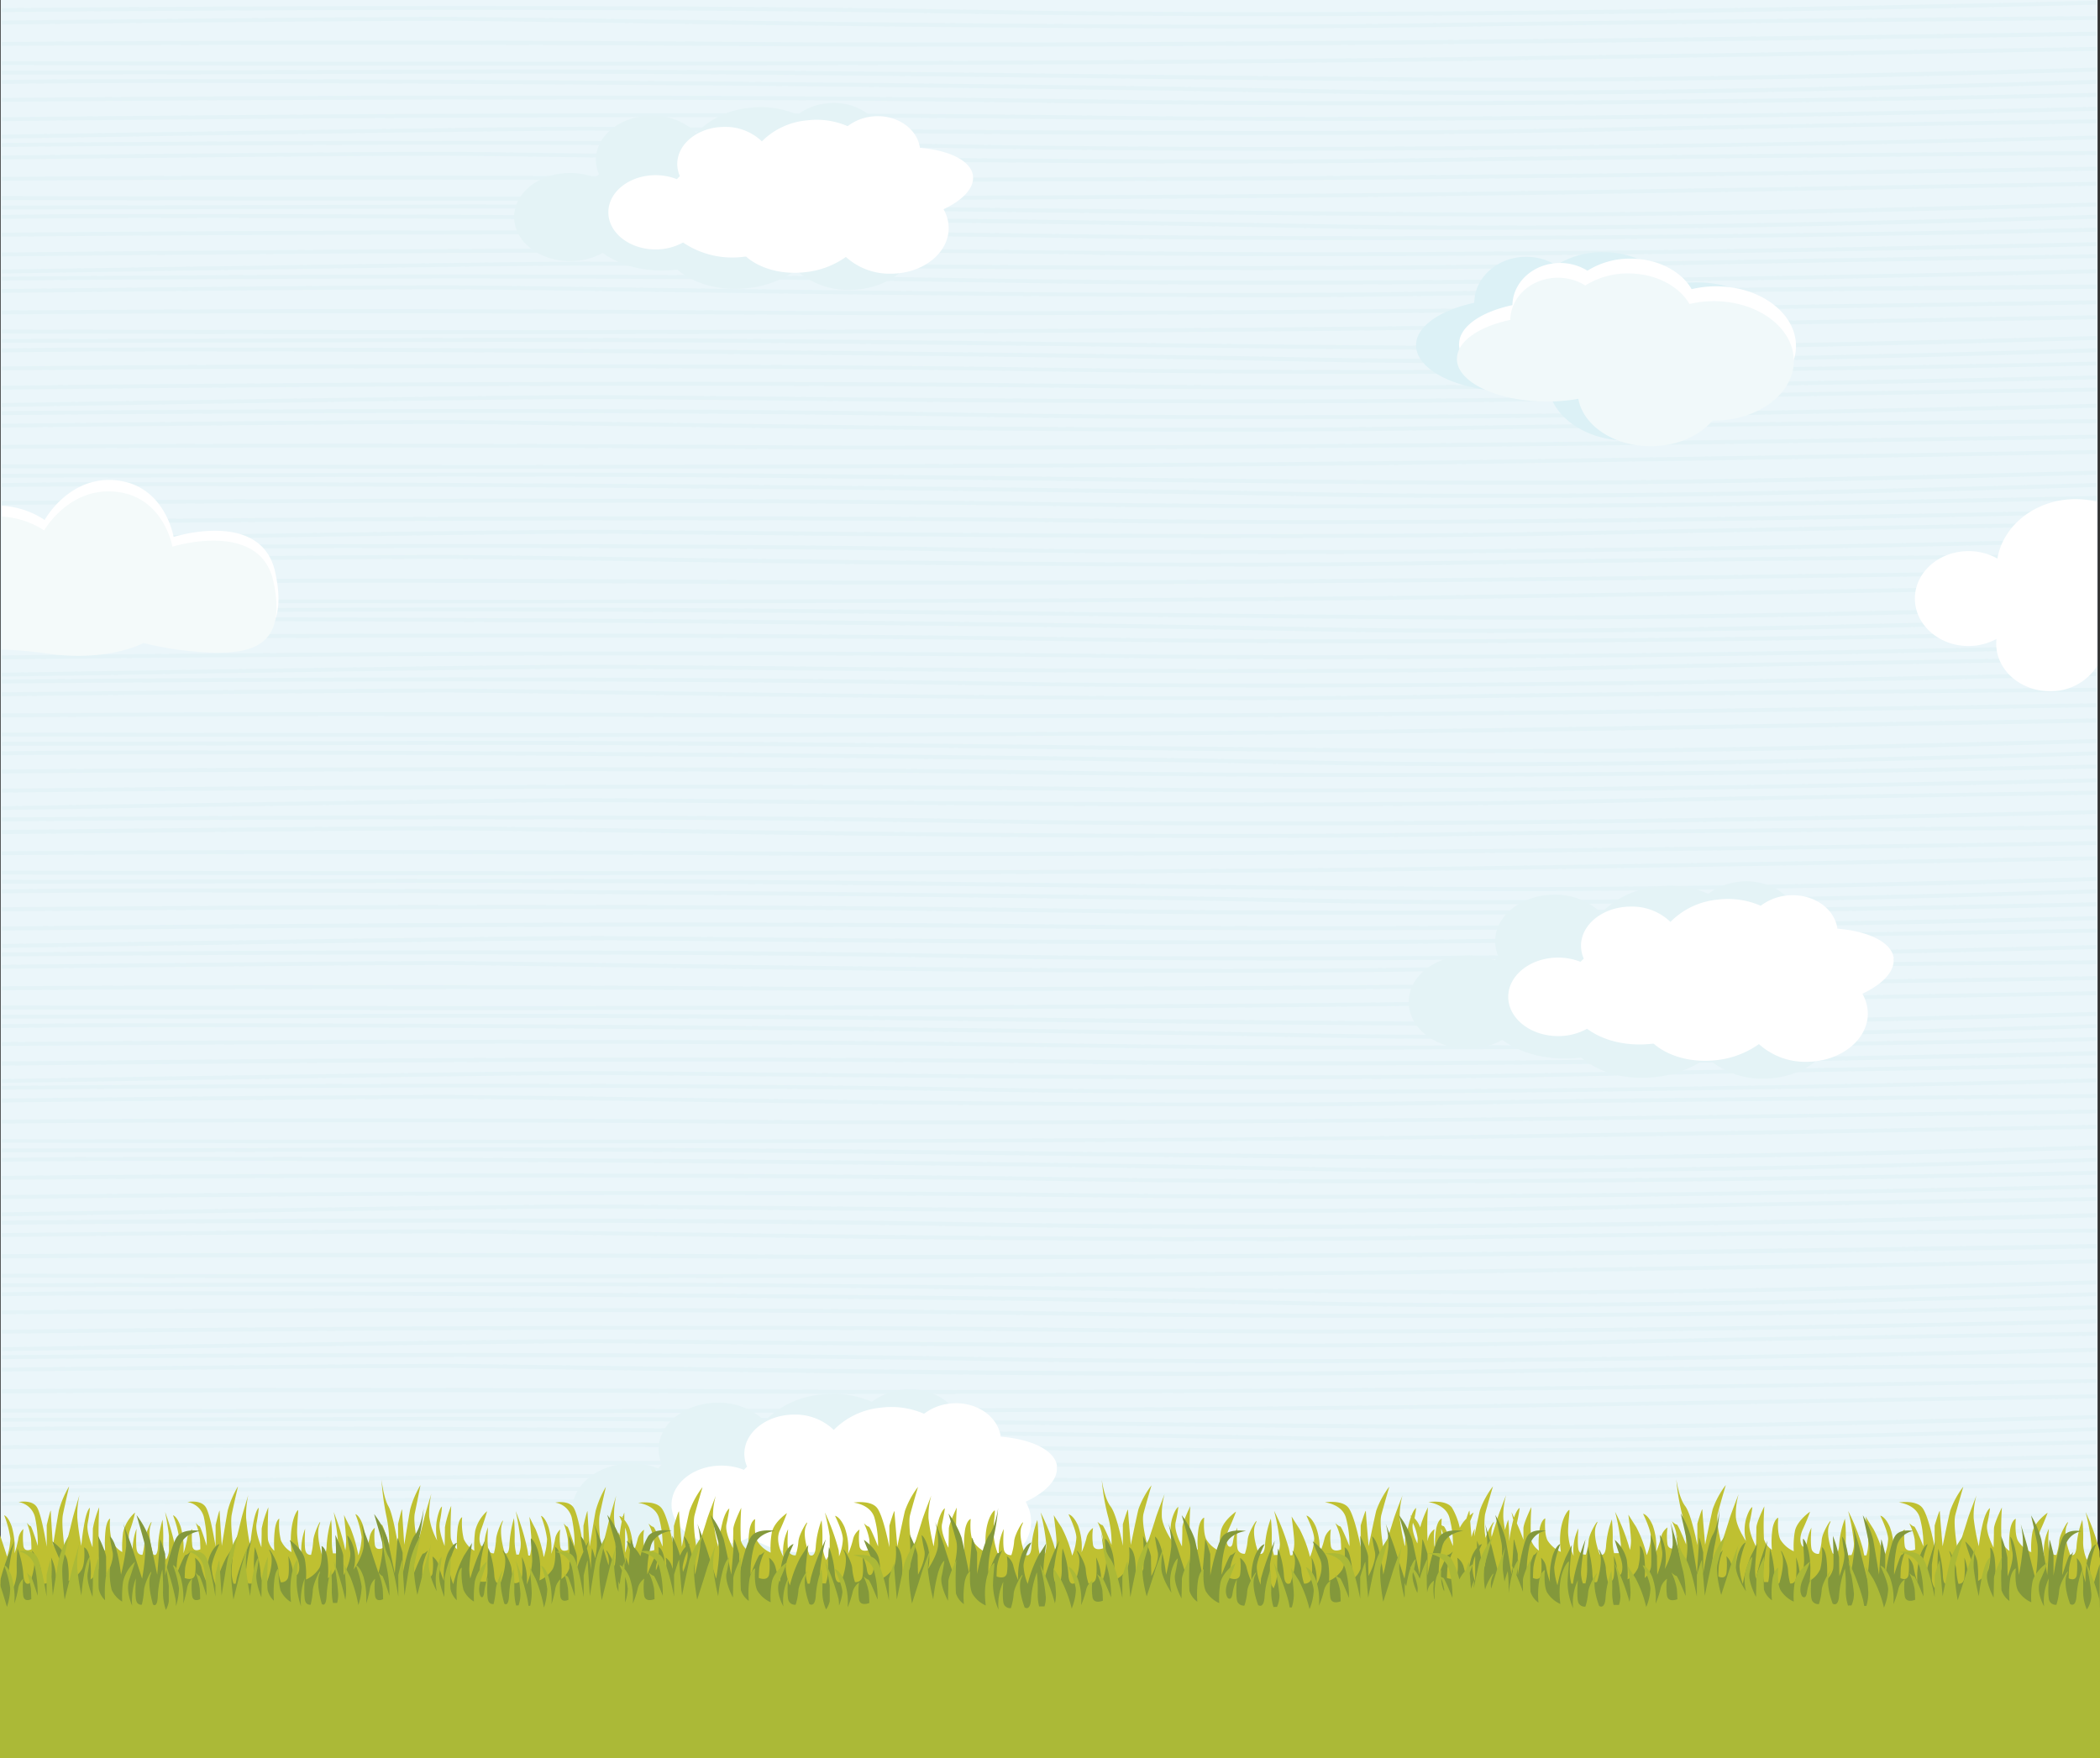 <svg xmlns="http://www.w3.org/2000/svg" viewBox="0 0 435.5 364.66"><rect x="0" y="0" width="435.5" height="364.66" fill="#333333" stroke="none"/><defs><style>.cls-1{fill:#ebf6fa;}.cls-1,.cls-10,.cls-3,.cls-4,.cls-5,.cls-6,.cls-7,.cls-8,.cls-9{fill-rule:evenodd;}.cls-2{fill:#e4f3f7;}.cls-3{fill:#e4f3f6;}.cls-4{fill:#fff;}.cls-5{fill:#f4fafa;}.cls-6{fill:#dcf1f6;}.cls-7{fill:#f1f9fa;}.cls-8{fill:#bfc031;}.cls-9{fill:#83983b;}.cls-10{fill:#abb937;}</style></defs><title>bgr</title><g id="Layer_2" data-name="Layer 2"><g id="Layer_1-2" data-name="Layer 1"><polygon class="cls-1" points="434.99 363.76 0.14 363.75 0.14 0 434.99 0 434.99 363.76"/><path class="cls-2" d="M104.61,43.22c76.91,0,152.4,1.7,211.25,1.68q10.5,0,20.25-.09c32.37-.29,69.61-1.16,98.69-2V42c-29.08.8-66.62,1.68-99,2-6.36.06-13,.08-19.92.09-58.13,0-133.79-1.7-211.25-1.68L90,42.44c-36.79.12-66.84.17-89.64.19v.8c22.82,0,52.92-.07,89.76-.19Z"/><path class="cls-2" d="M434.8,44.54l-8.13.25c-33.7,1-77.51,2-117.73,2-13.07,0-25.76-.1-37.56-.34C201.49,45.07,94,44.38,36.73,44.39c-13.25,0-23.79,0-30.67.12l-5.67.07v.81l6.13-.07c6.58-.08,17.05-.12,30.22-.12,56.94,0,164.47.68,233.84,2.09,12.17.25,25.11.35,38.37.35,43.72,0,91.16-1.19,125.85-2.27Z"/><path class="cls-2" d="M434.8,47.23l-9.49.2C388,48.21,337.83,49,286.48,49c-21.8,0-43.79-.12-65.1-.45-37.42-.57-77.92-.77-116.17-.76C66,47.8,29.12,48,.38,48.27v.81c28.68-.25,65.55-.47,104.84-.48,38.12,0,78.43.18,115.57.75,21.57.33,43.74.46,65.69.46,55.86,0,110.15-.92,148.31-1.76Z"/><path class="cls-2" d="M121.31,82.75c16.64,0,80.08.91,139.19.89,22.77,0,44.92-.15,63.72-.54,36.82-.76,79.58-1.44,110.59-1.89v-.81c-31.1.46-74.26,1.14-111.37,1.91-18.37.38-40.33.52-62.94.53-58.85,0-121.8-.89-139.19-.89-16,0-79.84,1-120.92,1.64v.81C41.46,83.74,105.89,82.75,121.31,82.75Z"/><path class="cls-2" d="M260.49,56c22.77,0,44.92-.15,63.72-.54C361,54.66,403.79,54,434.8,53.53v-.81c-31.1.46-74.26,1.14-111.37,1.91-18.37.38-40.33.53-62.94.53-58.85,0-121.8-.89-139.19-.89-16,0-79.84,1-120.92,1.64v.81c41.08-.66,105.5-1.64,120.92-1.65C137.94,55.07,201.39,56,260.49,56Zm174.3,6.29c-12.57.2-26.82.42-42.31.64-56.8.8-129.77,1.61-194.33,1.62-15.57,0-30.64,0-44.9-.14-30-.21-57.53-.28-82.06-.28-27.47,0-51.23.12-70.81.26v.81c19.53-.15,43.29-.26,70.81-.26,24.47,0,51.86.07,81.8.28,14.36.1,29.53.14,45.18.14,82.25,0,177.74-1.31,236.63-2.26Zm0-6.45c-9.66.24-21.41.52-34.72.8-37.69.78-87.61,1.57-136.35,1.58-21.37,0-42.55-.14-62.31-.5-32.76-.59-69.92-.79-106.11-.78-34,0-67.17.2-94.92.44v.81c27.72-.24,60.88-.43,94.94-.44,36,0,73,.19,105.4.77,20.08.36,41.45.51,63,.5,65.9,0,133.57-1.43,171-2.37Zm-208.26-3c15.58.21,31.88.29,48.42.29,57.66,0,118.1-1.13,159.84-2.09v-.82l-15.74.35c-40.36.87-93.43,1.74-144.11,1.75-16.4,0-32.54-.08-47.9-.29-27.29-.36-57.47-.49-87.5-.48-52.17,0-103.86.45-139.16.82v.81c35.22-.38,87-.81,139.18-.82C169.47,52.27,199.49,52.4,226.54,52.76Zm28.2,8.82c14.63,0,28.59-.09,41.1-.28,41.2-.66,99.86-1.18,139-1.49V59c-39.17.31-98.11.84-139.57,1.49-12.22.2-26,.28-40.5.28-64.27,0-141.82-1.51-161.44-1.6H90.37c-15.3,0-54.8.39-90,.76v.81c35.27-.38,74.94-.76,90-.76h2.75C111.95,60.06,190.05,61.59,254.73,61.58ZM139.56,80c29.9,0,59.92.12,87,.48,15.58.21,31.88.29,48.42.29,57.66,0,118.1-1.13,159.84-2.09v-.82l-15.74.35c-40.36.87-93.43,1.74-144.11,1.75-16.4,0-32.54-.08-47.9-.29-27.29-.36-57.47-.49-87.5-.48C87.38,79.17,35.69,79.6.38,80v.81C35.6,80.41,87.35,80,139.56,80Zm295.24-5-9.49.2c-37.31.77-87.49,1.55-138.83,1.56-21.8,0-43.79-.13-65.1-.45-37.42-.58-77.92-.77-116.17-.76C66,75.48,29.12,75.71.38,76v.81c28.68-.24,65.55-.47,104.84-.48,38.12,0,78.43.18,115.57.75,21.57.33,43.74.46,65.69.46,55.86,0,110.15-.92,148.31-1.76ZM305.08,68.28c53.41-.77,97.59-1.5,129.72-2.08v-.81c-32.12.57-76.49,1.31-130.27,2.09-49.43.71-123.62.93-192.17,1-41.68,0-81.22-.05-112-.13v.81c30.76.07,70.34.14,112,.13C181,69.21,255.25,69,305.08,68.28ZM104.61,70.9c76.91,0,152.4,1.69,211.25,1.68q10.5,0,20.25-.08c32.37-.28,69.61-1.16,98.69-2v-.82c-29.08.8-66.62,1.69-99,2-6.36.05-13,.08-19.92.08-58.13,0-133.79-1.7-211.25-1.68L90,70.12c-36.79.12-66.84.17-89.64.19v.8c22.82,0,52.92-.07,89.76-.19ZM434.8,72.22l-8.13.25c-33.7,1-77.51,2-117.73,2-13.07,0-25.76-.1-37.56-.34C201.49,72.74,94,72.05,36.73,72.07c-13.25,0-23.79,0-30.67.13l-5.67.07v.81L6.51,73c6.58-.08,17.05-.12,30.22-.12,56.94,0,164.47.68,233.84,2.09,12.17.25,25.11.35,38.37.35,43.72,0,91.16-1.18,125.85-2.27Z"/><path class="cls-2" d="M434.8.14c-9.66.24-21.41.52-34.72.79-37.69.78-87.61,1.57-136.35,1.59-21.37,0-42.55-.14-62.31-.49-32.76-.59-69.92-.79-106.11-.78-34,0-67.17.2-94.92.44v.81c27.72-.24,60.88-.43,94.94-.44,36,0,73,.19,105.4.78,20.08.36,41.45.51,63,.5,65.9,0,133.57-1.43,171-2.37Z"/><path class="cls-2" d="M254.73,5.92c14.63,0,28.59-.09,41.1-.28C337,5,395.69,4.46,434.8,4.15V3.34c-39.17.31-98.11.84-139.57,1.49-12.22.19-26,.28-40.5.28-64.27,0-141.82-1.51-161.44-1.6H90.37c-15.3,0-54.8.39-90,.76v.81c35.27-.38,74.94-.76,90-.77h2.75C111.95,4.41,190.05,5.94,254.73,5.92Z"/><path class="cls-2" d="M305.08,40.6c53.41-.77,97.59-1.51,129.72-2.08v-.81c-32.12.57-76.49,1.31-130.27,2.09-49.43.71-123.62.93-192.17,1-41.68,0-81.22-.06-112-.12v.81c30.76.07,70.34.13,112,.12C181,41.53,255.25,41.32,305.08,40.6Z"/><path class="cls-2" d="M305.08,12.62c53.41-.77,97.59-1.51,129.72-2.08V9.73c-32.12.57-76.49,1.31-130.27,2.09-49.43.71-123.62.93-192.17,1-41.68,0-81.22-.05-112-.13v.81c30.76.07,70.34.14,112,.12C181,13.56,255.25,13.34,305.08,12.62ZM104.61,15.25c76.91,0,152.4,1.7,211.25,1.68q10.5,0,20.25-.09c32.37-.28,69.61-1.15,98.69-2v-.82c-29.08.8-66.62,1.68-99,2-6.36.06-13,.08-19.92.09-58.13,0-133.79-1.7-211.25-1.68L90,14.47c-36.79.12-66.84.17-89.64.19v.8c22.82,0,52.92-.07,89.76-.19ZM434.8,16.56l-8.13.25c-33.7,1-77.51,2-117.73,2-13.07,0-25.76-.1-37.56-.34C201.49,17.09,94,16.4,36.73,16.41c-13.25,0-23.79,0-30.67.12l-5.67.07v.81l6.13-.07c6.58-.08,17.05-.12,30.22-.12,56.94,0,164.47.68,233.84,2.09,12.17.25,25.11.35,38.37.35,43.72,0,91.16-1.18,125.85-2.27Zm0-10c-12.57.2-26.82.42-42.31.64-56.8.8-129.77,1.61-194.33,1.62-15.57,0-30.64,0-44.9-.13-30-.21-57.53-.28-82.06-.28C43.72,8.45,20,8.56.38,8.71v.81c19.53-.15,43.29-.26,70.81-.26,24.47,0,51.86.07,81.8.28,14.36.1,29.53.14,45.18.14,82.25,0,177.74-1.32,236.63-2.26ZM254.73,33.9c14.63,0,28.59-.09,41.1-.28,41.2-.66,99.86-1.18,139-1.49v-.81c-39.17.31-98.11.84-139.57,1.49-12.22.2-26,.28-40.5.28-64.27,0-141.82-1.51-161.44-1.6H90.37c-15.3,0-54.8.39-90,.76v.81c35.27-.38,74.94-.76,90-.77h2.75C111.95,32.38,190.05,33.92,254.73,33.9ZM434.8,28.12c-9.66.24-21.41.52-34.72.79-37.69.78-87.61,1.57-136.35,1.58-21.37,0-42.55-.14-62.31-.49-32.76-.59-69.92-.79-106.11-.78-34,0-67.17.2-94.92.44v.81C28.11,30.23,61.27,30,95.33,30c36,0,73,.19,105.4.77,20.08.36,41.45.51,63,.5,65.9,0,133.57-1.44,171-2.37ZM198.17,37.64c82.25,0,177.74-1.32,236.63-2.26v-.81c-12.57.2-26.82.42-42.31.64-56.8.8-129.77,1.61-194.33,1.62-15.57,0-30.64,0-44.9-.13-30-.21-57.53-.28-82.06-.28-27.47,0-51.23.12-70.81.26v.81c19.53-.15,43.29-.26,70.81-.27,24.47,0,51.86.07,81.8.28C167.35,37.61,182.52,37.65,198.17,37.64ZM434.8,19.26l-9.49.2C388,20.23,337.83,21,286.48,21c-21.8,0-43.79-.12-65.1-.45C184,20,143.46,19.8,105.21,19.82c-39.24,0-76.09.23-104.83.48v.81c28.68-.24,65.55-.47,104.84-.48,38.12,0,78.43.18,115.57.75,21.57.33,43.74.46,65.69.46,55.86,0,110.15-.93,148.31-1.76ZM226.54,24.78c15.58.21,31.88.29,48.42.29,57.66,0,118.1-1.13,159.84-2.09v-.82l-15.74.35c-40.36.87-93.43,1.74-144.11,1.75-16.4,0-32.54-.08-47.9-.29-27.29-.36-57.47-.49-87.5-.48-52.17,0-103.86.45-139.16.82v.81c35.22-.38,87-.81,139.18-.82C169.47,24.3,199.49,24.42,226.54,24.78Zm34,3.2c22.77,0,44.92-.15,63.72-.54C361,26.68,403.79,26,434.8,25.55v-.81c-31.1.46-74.26,1.14-111.37,1.91-18.37.38-40.33.52-62.94.53-58.85,0-121.8-.89-139.19-.89-16,0-79.84,1-120.92,1.64v.81c41.08-.66,105.5-1.65,120.92-1.65C137.94,27.09,201.39,28,260.49,28Z"/><path class="cls-2" d="M104.61,126.82c76.91,0,152.4,1.7,211.25,1.68q10.5,0,20.25-.09c32.37-.29,69.61-1.16,98.69-2v-.82c-29.08.8-66.62,1.68-99,2-6.36.06-13,.08-19.92.08C257.71,127.72,182,126,104.6,126L90,126c-36.79.12-66.84.17-89.64.19v.8c22.82,0,52.92-.07,89.76-.19Z"/><path class="cls-2" d="M434.8,128.14l-8.13.25c-33.7,1-77.51,2-117.73,2-13.07,0-25.76-.1-37.56-.34C201.49,128.66,94,128,36.73,128c-13.25,0-23.79,0-30.67.12l-5.67.07V129l6.13-.07c6.58-.08,17.05-.12,30.22-.12,56.94,0,164.47.68,233.84,2.09,12.17.25,25.11.35,38.37.35,43.72,0,91.16-1.18,125.85-2.27Z"/><path class="cls-2" d="M434.8,130.83l-9.49.21c-37.31.77-87.49,1.55-138.83,1.56-21.8,0-43.79-.13-65.1-.45-37.42-.58-77.92-.77-116.17-.76-39.24,0-76.09.23-104.83.48v.81c28.68-.24,65.55-.47,104.84-.48,38.12,0,78.43.18,115.57.75,21.57.33,43.74.46,65.69.46,55.86,0,110.15-.93,148.31-1.76Z"/><path class="cls-2" d="M121.31,166.35c16.64,0,80.08.9,139.19.89,22.77,0,44.92-.15,63.72-.54,36.82-.76,79.58-1.44,110.59-1.89V164c-31.1.46-74.26,1.14-111.37,1.91-18.37.38-40.33.52-62.94.53-58.85,0-121.8-.89-139.19-.89-16,0-79.84,1-120.92,1.65V168C41.46,167.34,105.89,166.35,121.31,166.35Z"/><path class="cls-2" d="M260.49,139.56c22.77,0,44.92-.15,63.72-.54,36.82-.76,79.58-1.44,110.59-1.89v-.81c-31.1.46-74.26,1.14-111.37,1.91-18.37.38-40.33.52-62.94.53-58.85,0-121.8-.89-139.19-.89-16,0-79.84,1-120.92,1.65v.81c41.08-.66,105.5-1.64,120.92-1.65C137.94,138.67,201.39,139.57,260.49,139.56Zm174.3,6.29c-12.57.2-26.82.42-42.31.64-56.8.8-129.77,1.61-194.33,1.62-15.57,0-30.64,0-44.9-.13-30-.21-57.53-.28-82.06-.28-27.47,0-51.23.12-70.81.26v.81c19.53-.15,43.29-.25,70.81-.26,24.47,0,51.86.07,81.8.27,14.36.1,29.53.14,45.18.14,82.25,0,177.74-1.31,236.63-2.26Zm0-6.45c-9.66.24-21.41.52-34.72.8-37.69.78-87.61,1.57-136.35,1.58-21.37,0-42.55-.13-62.31-.5-32.76-.59-69.92-.79-106.11-.78-34,0-67.17.21-94.92.44v.81c27.72-.24,60.88-.43,94.94-.44,36,0,73,.19,105.4.77,20.08.36,41.45.5,63,.5,65.9,0,133.57-1.44,171-2.37Zm-208.26-3c15.58.21,31.88.29,48.42.29,57.66,0,118.1-1.13,159.84-2.09v-.82l-15.74.35c-40.36.87-93.43,1.74-144.11,1.76-16.4,0-32.54-.08-47.9-.29-27.29-.36-57.47-.49-87.5-.49-52.17,0-103.86.45-139.16.82v.81c35.22-.38,87-.81,139.18-.82C169.47,135.87,199.49,136,226.54,136.36Zm28.2,8.82c14.63,0,28.59-.09,41.1-.28,41.2-.65,99.86-1.18,139-1.49v-.81c-39.17.31-98.11.83-139.57,1.49-12.22.2-26,.28-40.5.28-64.27,0-141.82-1.51-161.44-1.6H90.37c-15.3,0-54.8.39-90,.77v.81c35.27-.38,74.94-.76,90-.76h2.75C111.95,143.66,190.05,145.19,254.73,145.18ZM139.56,163.56c29.9,0,59.92.12,87,.48,15.58.21,31.88.29,48.42.29,57.66,0,118.1-1.13,159.84-2.09v-.82l-15.74.35c-40.36.87-93.43,1.74-144.11,1.75-16.4,0-32.54-.08-47.9-.29-27.29-.36-57.47-.49-87.5-.48-52.17,0-103.86.45-139.16.82v.81C35.6,164,87.35,163.57,139.56,163.56Zm295.24-5-9.49.2c-37.31.77-87.49,1.55-138.83,1.57-21.8,0-43.79-.13-65.1-.45-37.42-.58-77.92-.77-116.17-.76-39.24,0-76.09.24-104.83.48v.81c28.68-.24,65.55-.46,104.84-.48,38.12,0,78.43.18,115.57.75,21.57.33,43.74.46,65.69.46,55.86,0,110.15-.93,148.31-1.76Zm-129.72-6.63c53.41-.77,97.59-1.51,129.72-2.08V149c-32.12.57-76.49,1.32-130.27,2.09-49.43.71-123.62.93-192.17.95-41.68,0-81.22-.05-112-.12v.81c30.76.07,70.34.13,112,.13C181,152.81,255.25,152.6,305.08,151.88ZM104.61,154.5c76.91,0,152.4,1.69,211.25,1.68q10.5,0,20.25-.09c32.37-.28,69.61-1.15,98.69-2v-.82c-29.08.8-66.62,1.69-99,2-6.36.05-13,.08-19.92.08-58.13,0-133.79-1.7-211.25-1.68l-14.57,0c-36.79.12-66.84.17-89.64.19v.8c22.82,0,52.92-.07,89.76-.19Zm330.19,1.32-8.13.25c-33.7,1-77.51,2-117.73,2-13.07,0-25.76-.1-37.56-.34-69.89-1.43-177.4-2.12-234.65-2.1-13.25,0-23.79,0-30.67.13l-5.67.07v.81l6.13-.07c6.58-.07,17.05-.12,30.22-.12,56.94,0,164.47.68,233.84,2.1,12.17.25,25.11.35,38.37.35,43.72,0,91.16-1.18,125.85-2.27Z"/><path class="cls-2" d="M434.8,83.74c-9.66.24-21.41.52-34.72.79-37.69.78-87.61,1.57-136.35,1.58-21.37,0-42.55-.14-62.31-.49-32.76-.59-69.92-.79-106.11-.79-34,0-67.17.21-94.92.44v.81c27.72-.24,60.88-.43,94.94-.44,36,0,73,.19,105.4.78,20.08.36,41.45.51,63,.5,65.9,0,133.57-1.44,171-2.37Z"/><path class="cls-2" d="M254.73,89.52c14.63,0,28.59-.09,41.1-.28,41.2-.66,99.86-1.18,139-1.49v-.81c-39.17.31-98.11.84-139.57,1.49-12.22.2-26,.28-40.5.28-64.27,0-141.82-1.51-161.44-1.6H90.37c-15.3,0-54.8.39-90,.76v.81c35.27-.38,74.94-.76,90-.77h2.75C111.95,88,190.05,89.54,254.73,89.52Z"/><path class="cls-2" d="M305.08,124.2c53.41-.77,97.59-1.5,129.72-2.08v-.81c-32.12.57-76.49,1.32-130.27,2.09-49.43.71-123.62.93-192.17,1-41.68,0-81.22-.06-112-.13V125c30.76.07,70.34.14,112,.12C181,125.13,255.25,124.92,305.08,124.2Z"/><path class="cls-2" d="M305.08,96.22c53.41-.77,97.59-1.51,129.72-2.08v-.81c-32.12.57-76.49,1.32-130.27,2.09-49.43.71-123.62.94-192.17,1-41.68,0-81.22-.05-112-.13v.81c30.76.07,70.34.13,112,.12C181,97.16,255.25,96.94,305.08,96.22ZM104.61,98.85c76.91,0,152.4,1.69,211.25,1.68q10.5,0,20.25-.09c32.37-.28,69.61-1.16,98.69-2v-.82c-29.08.8-66.62,1.68-99,2-6.36.05-13,.08-19.92.08C257.71,99.74,182,98,104.6,98L90,98.06c-36.79.12-66.84.18-89.64.2v.8c22.82,0,52.92-.07,89.76-.19Zm330.19,1.31-8.13.25c-33.7,1-77.51,2-117.73,2-13.07,0-25.76-.1-37.56-.34C201.49,100.69,94,100,36.73,100c-13.25,0-23.79,0-30.67.12l-5.67.07V101l6.13-.07c6.58-.07,17.05-.12,30.22-.12,56.94,0,164.47.68,233.84,2.1,12.17.25,25.11.35,38.37.35,43.72,0,91.16-1.19,125.85-2.27Zm0-10c-12.57.2-26.82.42-42.31.64-56.8.8-129.77,1.61-194.33,1.62-15.57,0-30.64,0-44.9-.13-30-.21-57.53-.28-82.06-.28-27.47,0-51.23.12-70.81.26v.81c19.53-.15,43.29-.26,70.81-.26,24.47,0,51.86.07,81.8.27,14.36.1,29.53.14,45.18.14,82.25,0,177.74-1.31,236.63-2.26ZM254.73,117.5c14.63,0,28.59-.09,41.1-.29,41.2-.66,99.86-1.18,139-1.49v-.81c-39.17.31-98.11.84-139.57,1.5-12.22.19-26,.27-40.5.28-64.27,0-141.82-1.51-161.44-1.6H90.37c-15.3,0-54.8.39-90,.76v.81c35.27-.38,74.94-.76,90-.77h2.75C111.95,116,190.05,117.51,254.73,117.5Zm180.07-5.78c-9.66.24-21.41.52-34.72.79-37.69.79-87.61,1.57-136.35,1.59-21.37,0-42.55-.14-62.31-.5-32.76-.59-69.92-.79-106.11-.78-34,0-67.17.2-94.92.44v.81c27.72-.23,60.88-.42,94.94-.44,36,0,73,.19,105.4.77,20.08.36,41.45.51,63,.5,65.9,0,133.57-1.44,171-2.37Zm-236.63,9.52c82.25,0,177.74-1.32,236.63-2.26v-.81c-12.57.2-26.82.42-42.31.64-56.8.8-129.77,1.61-194.33,1.63-15.57,0-30.64,0-44.9-.14-30-.21-57.53-.28-82.06-.28-27.47,0-51.23.12-70.81.27v.81c19.53-.14,43.29-.25,70.81-.26,24.47,0,51.86.07,81.8.28C167.35,121.2,182.52,121.25,198.17,121.24ZM434.8,102.86l-9.49.2c-37.31.78-87.49,1.55-138.83,1.57-21.8,0-43.79-.13-65.1-.45-37.42-.58-77.92-.76-116.17-.76-39.24,0-76.09.24-104.83.48v.81c28.68-.24,65.55-.47,104.84-.48,38.12,0,78.43.18,115.57.75,21.57.33,43.74.46,65.69.46,55.86,0,110.15-.93,148.31-1.76Zm-208.26,5.52c15.58.21,31.88.29,48.42.29,57.66,0,118.1-1.13,159.84-2.09v-.82l-15.74.35c-40.36.87-93.43,1.74-144.11,1.75-16.4,0-32.54-.08-47.9-.29-27.29-.36-57.47-.49-87.5-.48-52.17,0-103.86.44-139.16.82v.81c35.22-.38,87-.81,139.18-.82C169.47,107.9,199.49,108,226.54,108.38Zm34,3.2c22.77,0,44.92-.15,63.72-.54,36.82-.76,79.58-1.44,110.59-1.9v-.81c-31.1.46-74.26,1.14-111.37,1.91-18.37.38-40.33.52-62.94.53-58.85,0-121.8-.89-139.19-.89-16,0-79.84,1-120.92,1.64v.81c41.08-.66,105.5-1.64,120.92-1.65C137.94,110.69,201.39,111.6,260.49,111.58Z"/><path class="cls-2" d="M104.61,211.09c76.91,0,152.4,1.7,211.25,1.68q10.5,0,20.25-.09c32.37-.29,69.61-1.16,98.69-2v-.82c-29.08.8-66.62,1.68-99,2-6.36.06-13,.08-19.92.08-58.13,0-133.79-1.7-211.25-1.68l-14.57,0c-36.79.12-66.84.17-89.64.19v.81c22.82,0,52.92-.07,89.76-.19Z"/><path class="cls-2" d="M434.8,212.41l-8.13.25c-33.7,1-77.51,2-117.73,2-13.07,0-25.76-.1-37.56-.34-69.89-1.43-177.4-2.12-234.65-2.1-13.25,0-23.79,0-30.67.12l-5.67.07v.81l6.13-.08c6.58-.08,17.05-.12,30.22-.12,56.94,0,164.47.68,233.84,2.1,12.17.25,25.11.35,38.37.35,43.72,0,91.16-1.19,125.85-2.27Z"/><path class="cls-2" d="M434.8,215.1l-9.49.2c-37.31.78-87.49,1.55-138.83,1.56-21.8,0-43.79-.12-65.1-.45-37.42-.57-77.92-.77-116.17-.76-39.24,0-76.09.23-104.83.47v.81c28.68-.24,65.55-.47,104.84-.48,38.12,0,78.43.18,115.57.75,21.57.33,43.74.46,65.69.46,55.86,0,110.15-.92,148.31-1.76Z"/><path class="cls-2" d="M121.31,250.62c16.64,0,80.08.91,139.19.89,22.77,0,44.92-.15,63.72-.54,36.82-.76,79.58-1.44,110.59-1.9v-.81c-31.1.46-74.26,1.14-111.37,1.91-18.37.38-40.33.53-62.94.53-58.85,0-121.8-.89-139.19-.89-16,0-79.84,1-120.92,1.64v.81C41.46,251.61,105.89,250.62,121.31,250.62Z"/><path class="cls-2" d="M260.49,223.83c22.77,0,44.92-.15,63.72-.54,36.82-.76,79.58-1.44,110.59-1.89v-.81c-31.1.46-74.26,1.14-111.37,1.91-18.37.38-40.33.53-62.94.53-58.85,0-121.8-.89-139.19-.89-16,0-79.84,1-120.92,1.65v.81c41.08-.66,105.5-1.64,120.92-1.65C137.94,222.93,201.39,223.84,260.49,223.83Zm174.3,6.29c-12.57.2-26.82.42-42.31.64-56.8.8-129.77,1.61-194.33,1.62-15.57,0-30.64,0-44.9-.14-30-.21-57.53-.28-82.06-.28-27.47,0-51.23.12-70.81.26V233c19.53-.15,43.29-.25,70.81-.26,24.47,0,51.86.07,81.8.28,14.36.1,29.53.14,45.18.14,82.25,0,177.74-1.32,236.63-2.26Zm0-6.45c-9.66.24-21.41.52-34.72.8-37.69.79-87.61,1.57-136.35,1.58-21.37,0-42.55-.14-62.31-.5-32.76-.59-69.92-.79-106.11-.78-34,0-67.17.21-94.92.44V226c27.72-.23,60.88-.43,94.94-.44,36,0,73,.19,105.4.78,20.08.36,41.45.5,63,.5,65.9,0,133.57-1.44,171-2.37Zm-208.26-3c15.58.21,31.88.29,48.42.29,57.66,0,118.1-1.12,159.84-2.09V218l-15.74.35c-40.36.87-93.43,1.74-144.11,1.76-16.4,0-32.54-.08-47.9-.29-27.29-.36-57.47-.49-87.5-.49-52.17,0-103.86.45-139.16.82V221c35.22-.38,87-.81,139.18-.82C169.47,220.14,199.49,220.27,226.54,220.63Zm28.2,8.82c14.63,0,28.59-.09,41.1-.29,41.2-.65,99.86-1.18,139-1.49v-.81c-39.17.31-98.11.83-139.57,1.49-12.22.2-26,.28-40.5.28-64.27,0-141.82-1.51-161.44-1.6H90.37c-15.3,0-54.8.38-90,.76v.81c35.27-.38,74.94-.76,90-.76h2.75C111.95,227.93,190.05,229.46,254.73,229.44ZM139.56,247.83c29.9,0,59.92.12,87,.48,15.58.21,31.88.29,48.42.29,57.66,0,118.1-1.13,159.84-2.09v-.82l-15.74.35c-40.36.87-93.43,1.74-144.11,1.76-16.4,0-32.54-.08-47.9-.29-27.29-.36-57.47-.49-87.5-.48-52.17,0-103.86.44-139.16.82v.81C35.6,248.27,87.35,247.84,139.56,247.83Zm295.24-5-9.49.2c-37.31.77-87.49,1.55-138.83,1.56-21.8,0-43.79-.12-65.1-.45-37.42-.58-77.92-.77-116.17-.76-39.24,0-76.09.23-104.83.48v.81c28.68-.24,65.55-.47,104.84-.48,38.12,0,78.43.18,115.57.75,21.57.33,43.74.46,65.69.46,55.86,0,110.15-.93,148.31-1.76Zm-129.72-6.64c53.41-.77,97.59-1.51,129.72-2.08v-.81c-32.12.57-76.49,1.32-130.27,2.09-49.43.71-123.62.94-192.17,1-41.68,0-81.22-.05-112-.12V237c30.76.07,70.34.14,112,.13C181,237.08,255.25,236.86,305.08,236.14Zm-200.47,2.63c76.91,0,152.4,1.69,211.25,1.68q10.5,0,20.25-.09c32.37-.29,69.61-1.16,98.69-2v-.83c-29.08.8-66.62,1.69-99,2-6.36.06-13,.08-19.92.09-58.13,0-133.79-1.7-211.25-1.68L90,238c-36.79.12-66.84.17-89.64.19v.8c22.82,0,52.92-.07,89.76-.19Zm330.19,1.31-8.13.25c-33.7,1-77.51,2-117.73,2-13.07,0-25.76-.1-37.56-.34-69.89-1.43-177.4-2.12-234.65-2.1-13.25,0-23.79,0-30.67.12l-5.67.07v.81l6.13-.07c6.58-.08,17.05-.12,30.22-.12,56.94,0,164.47.68,233.84,2.09,12.17.25,25.11.35,38.37.35,43.72,0,91.16-1.18,125.85-2.27Z"/><path class="cls-2" d="M434.8,168c-9.66.24-21.41.52-34.72.79-37.69.79-87.61,1.57-136.35,1.58-21.37,0-42.55-.14-62.31-.49-32.76-.59-69.92-.79-106.11-.78-34,0-67.17.21-94.92.44v.81c27.72-.23,60.88-.43,94.94-.44,36,0,73,.19,105.4.78,20.08.36,41.45.5,63,.5,65.9,0,133.57-1.43,171-2.37Z"/><path class="cls-2" d="M254.73,173.79c14.63,0,28.59-.09,41.1-.29,41.2-.65,99.86-1.18,139-1.49v-.81c-39.17.31-98.11.84-139.57,1.49-12.22.19-26,.28-40.5.28-64.27,0-141.82-1.51-161.44-1.6H90.37c-15.3,0-54.8.39-90,.76V173c35.27-.38,74.94-.76,90-.76h2.75C111.95,172.27,190.05,173.81,254.73,173.79Z"/><path class="cls-2" d="M305.08,208.47c53.41-.77,97.59-1.51,129.72-2.08v-.81c-32.12.57-76.49,1.31-130.27,2.09-49.43.71-123.62.93-192.17,1-41.68,0-81.22-.05-112-.13v.81c30.76.07,70.34.14,112,.12C181,209.4,255.25,209.18,305.08,208.47Z"/><path class="cls-2" d="M305.08,180.49c53.41-.77,97.59-1.5,129.72-2.08v-.81c-32.12.57-76.49,1.31-130.27,2.09-49.43.71-123.62.93-192.17,1-41.68,0-81.22-.05-112-.12v.8c30.76.08,70.34.14,112,.13C181,181.42,255.25,181.21,305.08,180.49Zm-200.47,2.63c76.91,0,152.4,1.7,211.25,1.68q10.5,0,20.25-.09c32.37-.29,69.61-1.16,98.69-2v-.82c-29.08.8-66.62,1.69-99,2-6.36.06-13,.08-19.92.08-58.13,0-133.79-1.7-211.25-1.68l-14.57,0c-36.79.12-66.84.17-89.64.19v.8c22.82,0,52.92-.07,89.76-.19Zm330.19,1.32-8.13.25c-33.7,1-77.51,2-117.73,2-13.07,0-25.76-.1-37.56-.34C201.49,185,94,184.26,36.73,184.28c-13.25,0-23.79,0-30.67.12l-5.67.07v.81l6.13-.07c6.58-.08,17.05-.12,30.22-.12,56.94,0,164.47.68,233.84,2.09,12.17.25,25.11.35,38.37.35,43.72,0,91.16-1.19,125.85-2.27Zm0-10c-12.57.2-26.82.42-42.31.64-56.8.8-129.77,1.61-194.33,1.63-15.57,0-30.64,0-44.9-.14-30-.21-57.53-.28-82.06-.28-27.47,0-51.23.12-70.81.26v.81c19.53-.15,43.29-.26,70.81-.26,24.47,0,51.86.07,81.8.28,14.36.1,29.53.14,45.18.13,82.25,0,177.74-1.31,236.63-2.26Zm-180.07,27.3c14.63,0,28.59-.09,41.1-.29,41.2-.65,99.86-1.18,139-1.48v-.81c-39.17.31-98.11.84-139.57,1.49-12.22.2-26,.27-40.5.28-64.27,0-141.82-1.5-161.44-1.6H90.37c-15.3,0-54.8.39-90,.77v.81c35.27-.38,74.94-.76,90-.77h2.75C111.95,200.25,190.05,201.78,254.73,201.76ZM434.8,196c-9.66.24-21.41.52-34.72.8-37.69.78-87.61,1.57-136.35,1.58-21.37,0-42.55-.14-62.31-.49-32.76-.59-69.92-.79-106.11-.78-34,0-67.17.2-94.92.44v.81c27.72-.23,60.88-.43,94.94-.44,36,0,73,.19,105.4.77,20.08.36,41.45.51,63,.5,65.9,0,133.57-1.44,171-2.37Zm-236.63,9.52c82.25,0,177.74-1.32,236.63-2.26v-.81c-12.57.2-26.82.42-42.31.64-56.8.8-129.77,1.61-194.33,1.62-15.57,0-30.64,0-44.9-.13-30-.21-57.53-.28-82.06-.28-27.47,0-51.23.12-70.81.26v.8c19.53-.15,43.29-.25,70.81-.26,24.47,0,51.86.07,81.8.27C167.35,205.47,182.52,205.51,198.17,205.51ZM434.8,187.12l-9.49.2c-37.31.78-87.49,1.55-138.83,1.57-21.8,0-43.79-.12-65.1-.45-37.42-.58-77.92-.77-116.17-.76-39.24,0-76.09.24-104.83.48V189c28.68-.24,65.55-.47,104.84-.48,38.12,0,78.43.18,115.57.75,21.57.33,43.74.46,65.69.46,55.86,0,110.15-.92,148.31-1.76Zm-208.26,5.53c15.58.21,31.88.29,48.42.29,57.66,0,118.1-1.13,159.84-2.09V190l-15.74.35c-40.36.87-93.43,1.74-144.11,1.75-16.4,0-32.54-.08-47.9-.29-27.29-.36-57.47-.49-87.5-.48-52.17,0-103.86.44-139.16.82V193c35.22-.38,87-.81,139.18-.83C169.47,192.16,199.49,192.29,226.54,192.65Zm34,3.2c22.77,0,44.92-.15,63.72-.54,36.82-.76,79.58-1.44,110.59-1.9v-.81c-31.1.46-74.26,1.14-111.37,1.9-18.37.38-40.33.52-62.94.53-58.85,0-121.8-.89-139.19-.89-16,0-79.84,1-120.92,1.64v.81C41.46,196,105.89,195,121.31,195,137.94,195,201.39,195.86,260.49,195.85Z"/><path class="cls-2" d="M104.61,294.69c76.91,0,152.4,1.69,211.25,1.68q10.5,0,20.25-.09c32.37-.28,69.61-1.16,98.69-2v-.82c-29.08.8-66.62,1.68-99,2-6.36.06-13,.08-19.92.08-58.13,0-133.79-1.7-211.25-1.68l-14.57,0c-36.79.12-66.84.17-89.64.19v.8c22.82,0,52.92-.07,89.76-.19Z"/><path class="cls-2" d="M434.8,296l-8.13.25c-33.7,1-77.51,2-117.73,2-13.07,0-25.76-.1-37.56-.34-69.89-1.43-177.4-2.12-234.65-2.1-13.25,0-23.79,0-30.67.12L.38,296v.81l6.13-.07c6.58-.07,17.05-.12,30.22-.12,56.94,0,164.47.68,233.84,2.1,12.17.25,25.11.35,38.37.35,43.72,0,91.16-1.19,125.85-2.27Z"/><path class="cls-2" d="M434.8,298.7l-9.49.2c-37.31.78-87.49,1.56-138.83,1.57-21.8,0-43.79-.12-65.1-.45-37.42-.58-77.92-.77-116.17-.76-39.24,0-76.09.24-104.83.48v.81c28.68-.25,65.55-.47,104.84-.48,38.12,0,78.43.18,115.57.75,21.57.33,43.74.46,65.69.46,55.86,0,110.15-.93,148.31-1.76Z"/><path class="cls-2" d="M121.31,334.21c16.64,0,80.08.91,139.19.89,22.77,0,44.92-.15,63.72-.54,36.82-.76,79.58-1.44,110.59-1.89v-.81c-31.1.46-74.26,1.14-111.37,1.91-18.37.38-40.33.52-62.94.53-58.85,0-121.8-.89-139.19-.89-16,0-79.84,1-120.92,1.65v.81C41.46,335.21,105.89,334.22,121.31,334.21Z"/><path class="cls-2" d="M260.49,307.42c22.77,0,44.92-.15,63.72-.54,36.82-.76,79.58-1.44,110.59-1.9v-.81c-31.1.46-74.26,1.14-111.37,1.91-18.37.38-40.33.53-62.94.53-58.85,0-121.8-.89-139.19-.89-16,0-79.84,1-120.92,1.65v.81c41.08-.66,105.5-1.65,120.92-1.65C137.94,306.53,201.39,307.44,260.49,307.42Zm174.3,6.29c-12.57.2-26.82.42-42.31.64-56.8.8-129.77,1.61-194.33,1.62-15.57,0-30.64,0-44.9-.14-30-.21-57.53-.28-82.06-.28-27.47,0-51.23.12-70.81.26v.81c19.53-.15,43.29-.26,70.81-.26,24.47,0,51.86.07,81.8.27,14.36.1,29.53.14,45.18.14,82.25,0,177.74-1.32,236.63-2.26Zm0-6.45c-9.66.24-21.41.51-34.72.79-37.69.78-87.61,1.57-136.35,1.58-21.37,0-42.55-.14-62.31-.49-32.76-.59-69.92-.79-106.11-.78-34,0-67.17.21-94.92.44v.81c27.72-.24,60.88-.43,94.94-.44,36,0,73,.19,105.4.78,20.08.36,41.45.5,63,.5,65.9,0,133.57-1.44,171-2.37Zm-208.26-3c15.58.21,31.88.29,48.42.29,57.66,0,118.1-1.13,159.84-2.09v-.82l-15.74.35c-40.36.87-93.43,1.74-144.11,1.76-16.4,0-32.54-.08-47.9-.29-27.29-.36-57.47-.49-87.5-.48-52.17,0-103.86.45-139.16.82v.81c35.22-.38,87-.81,139.18-.82C169.47,303.74,199.49,303.87,226.54,304.23Zm28.2,8.82c14.63,0,28.59-.09,41.1-.28,41.2-.66,99.86-1.18,139-1.49v-.81c-39.17.31-98.11.84-139.57,1.49-12.22.2-26,.28-40.5.28-64.27,0-141.82-1.51-161.44-1.6H90.37c-15.3,0-54.8.39-90,.77v.81c35.27-.38,74.94-.76,90-.77h2.75C111.95,311.53,190.05,313.06,254.73,313ZM139.56,331.43c29.9,0,59.92.12,87,.48,15.58.21,31.88.29,48.42.29,57.66,0,118.1-1.13,159.84-2.09v-.82l-15.74.35c-40.36.87-93.43,1.74-144.11,1.76-16.4,0-32.54-.08-47.9-.29-27.29-.36-57.47-.49-87.5-.48-52.17,0-103.86.45-139.16.82v.81C35.6,331.87,87.35,331.44,139.56,331.43Zm295.24-5.05-9.49.2c-37.31.78-87.49,1.55-138.83,1.56-21.8,0-43.79-.12-65.1-.45-37.42-.58-77.92-.77-116.17-.76-39.24,0-76.09.24-104.83.48v.81c28.68-.24,65.55-.47,104.84-.48,38.12,0,78.43.18,115.57.75,21.57.33,43.74.46,65.69.46,55.86,0,110.15-.93,148.31-1.76Zm-129.72-6.63c53.41-.77,97.59-1.5,129.72-2.08v-.82c-32.12.57-76.49,1.32-130.27,2.09-49.43.71-123.62.93-192.17.95-41.68,0-81.22-.05-112-.12v.81c30.76.07,70.34.13,112,.12C181,320.68,255.25,320.46,305.08,319.74Zm-200.47,2.63c76.91,0,152.4,1.69,211.25,1.68q10.5,0,20.25-.09c32.37-.28,69.61-1.15,98.69-2v-.82c-29.08.8-66.62,1.68-99,2-6.36.06-13,.08-19.92.08-58.13,0-133.79-1.7-211.25-1.68l-14.57,0c-36.79.12-66.84.17-89.64.19v.8c22.82,0,52.92-.07,89.76-.19Zm330.19,1.31-8.13.25c-33.7,1-77.51,2-117.73,2-13.07,0-25.76-.1-37.56-.34-69.89-1.42-177.4-2.12-234.65-2.1-13.25,0-23.79,0-30.67.12l-5.67.07v.81l6.13-.07c6.58-.08,17.05-.12,30.22-.12,56.94,0,164.47.68,233.84,2.1,12.17.25,25.11.35,38.37.35,43.72,0,91.16-1.18,125.85-2.27Z"/><path class="cls-2" d="M434.8,251.61c-9.66.24-21.41.52-34.72.79-37.69.78-87.61,1.57-136.35,1.58-21.37,0-42.55-.13-62.31-.49-32.76-.59-69.92-.79-106.11-.79-34,0-67.17.21-94.92.44V254c27.72-.24,60.88-.43,94.94-.44,36,0,73,.19,105.4.78,20.08.36,41.45.51,63,.5,65.9,0,133.57-1.43,171-2.37Z"/><path class="cls-2" d="M254.73,257.39c14.63,0,28.59-.09,41.1-.28,41.2-.66,99.86-1.18,139-1.49v-.81c-39.17.31-98.11.84-139.57,1.49-12.22.2-26,.28-40.5.28-64.27,0-141.82-1.5-161.44-1.6H90.37c-15.3,0-54.8.39-90,.76v.81c35.27-.38,74.94-.76,90-.77h2.75C111.95,255.87,190.05,257.4,254.73,257.39Z"/><path class="cls-2" d="M305.08,292.06c53.41-.77,97.59-1.5,129.72-2.08v-.81c-32.12.57-76.49,1.31-130.27,2.09-49.43.71-123.62.93-192.17,1-41.68,0-81.22-.05-112-.12v.81c30.76.07,70.34.13,112,.12C181,293,255.25,292.78,305.08,292.06Z"/><path class="cls-2" d="M305.08,264.09c53.41-.77,97.59-1.5,129.72-2.08v-.81c-32.12.57-76.49,1.31-130.27,2.09-49.43.71-123.62.93-192.17,1-41.68,0-81.22-.05-112-.12v.81c30.76.07,70.34.14,112,.13C181,265,255.25,264.81,305.08,264.09Zm-200.47,2.63c76.91,0,152.4,1.69,211.25,1.68q10.5,0,20.25-.09c32.37-.28,69.61-1.15,98.69-1.95v-.82c-29.08.8-66.62,1.68-99,2-6.36.06-13,.08-19.92.08-58.13,0-133.79-1.7-211.25-1.68l-14.57,0c-36.79.12-66.84.17-89.64.19v.81c22.82,0,52.92-.07,89.76-.19ZM434.8,268l-8.13.25c-33.7,1-77.51,2-117.73,2-13.07,0-25.76-.1-37.56-.34-69.89-1.43-177.4-2.12-234.65-2.1-13.25,0-23.79,0-30.67.13l-5.67.07v.81l6.13-.07c6.58-.07,17.05-.12,30.22-.12,56.94,0,164.47.68,233.84,2.09,12.17.25,25.11.35,38.37.35,43.72,0,91.16-1.18,125.85-2.27Zm0-10c-12.57.2-26.82.42-42.31.64-56.8.8-129.77,1.61-194.33,1.62-15.57,0-30.64,0-44.9-.13-30-.21-57.53-.28-82.06-.28-27.47,0-51.23.12-70.81.26V261c19.53-.14,43.29-.26,70.81-.26,24.47,0,51.86.07,81.8.28,14.36.1,29.53.14,45.18.14,82.25,0,177.74-1.32,236.63-2.26Zm-180.07,27.3c14.63,0,28.59-.09,41.1-.29,41.2-.65,99.86-1.18,139-1.49v-.81c-39.17.31-98.11.84-139.57,1.49-12.22.2-26,.28-40.5.28-64.27,0-141.82-1.51-161.44-1.6H90.37c-15.3,0-54.8.39-90,.76v.81c35.27-.38,74.94-.76,90-.76h2.75C111.95,283.85,190.05,285.38,254.73,285.36Zm180.07-5.78c-9.66.24-21.41.52-34.72.79-37.69.78-87.61,1.57-136.35,1.58-21.37,0-42.55-.14-62.31-.49-32.76-.59-69.92-.79-106.11-.78-34,0-67.17.2-94.92.44v.81c27.72-.23,60.88-.43,94.94-.44,36,0,73,.19,105.4.78,20.08.36,41.45.51,63,.5,65.9,0,133.57-1.44,171-2.37Zm-236.63,9.52c82.25,0,177.74-1.32,236.63-2.26V286c-12.57.2-26.82.42-42.31.64-56.8.8-129.77,1.61-194.33,1.62-15.57,0-30.64,0-44.9-.13-30-.21-57.53-.29-82.06-.28-27.47,0-51.23.12-70.81.26V289c19.53-.15,43.29-.26,70.81-.27,24.47,0,51.86.07,81.8.28C167.35,289.07,182.52,289.11,198.17,289.11ZM434.8,270.72l-9.49.2c-37.31.78-87.49,1.55-138.83,1.56-21.8,0-43.79-.12-65.1-.45-37.42-.58-77.92-.77-116.17-.75-39.24,0-76.09.23-104.83.48v.81c28.68-.24,65.55-.47,104.84-.48,38.12,0,78.43.18,115.57.75,21.57.33,43.74.46,65.69.46,55.86,0,110.15-.92,148.31-1.76Zm-208.26,5.53c15.58.21,31.88.29,48.42.29,57.66,0,118.1-1.13,159.84-2.09v-.82l-15.74.35c-40.36.87-93.43,1.74-144.11,1.75-16.4,0-32.54-.08-47.9-.29-27.29-.36-57.47-.49-87.5-.48-52.17,0-103.86.44-139.16.82v.81c35.22-.37,87-.81,139.18-.82C169.47,275.76,199.49,275.89,226.54,276.25Zm34,3.2c22.77,0,44.92-.15,63.72-.54,36.82-.76,79.58-1.44,110.59-1.89v-.81c-31.1.46-74.26,1.14-111.37,1.91-18.37.38-40.33.52-62.94.53-58.85,0-121.8-.89-139.19-.89-16,0-79.84,1-120.92,1.65v.81c41.08-.65,105.5-1.64,120.92-1.65C137.94,278.56,201.39,279.47,260.49,279.45Z"/><path class="cls-3" d="M213.53,303.63c-.51-3.89-6.16-6.64-13.84-7.26-.77-5.23-6.37-8.87-12.59-8.14a12.73,12.73,0,0,0-6.29,2.5,20.11,20.11,0,0,0-10.6-1.5,18.74,18.74,0,0,0-11.61,5.47,13.64,13.64,0,0,0-9.72-3.78c-6.78,0-12.29,4.33-12.29,9.66a7.84,7.84,0,0,0,.68,3.14c-.27.26-.53.53-.78.8a15,15,0,0,0-5.53-1c-6.78,0-12.28,4.32-12.28,9.66s5.5,9.66,12.28,9.66a14.56,14.56,0,0,0,7.14-1.81c3.9,2.91,9.76,4.41,16.06,3.68l.34,0c3.52,3.1,9.27,4.76,15.48,4a22,22,0,0,0,10.47-3.95,16.89,16.89,0,0,0,11.68,4.36c8.34,0,15.1-5.31,15.1-11.87a9.8,9.8,0,0,0-1.34-4.87c5-2.36,8.07-5.55,7.65-8.69Z"/><path class="cls-4" d="M219.21,304.08c-.43-3.28-5.2-5.59-11.67-6.12-.64-4.41-5.36-7.47-10.61-6.86a10.68,10.68,0,0,0-5.3,2.11,17,17,0,0,0-8.93-1.27,15.8,15.8,0,0,0-9.79,4.62,11.48,11.48,0,0,0-8.19-3.18c-5.72,0-10.36,3.65-10.36,8.14a6.6,6.6,0,0,0,.57,2.65c-.23.22-.45.44-.65.67a12.62,12.62,0,0,0-4.67-.88c-5.71,0-10.35,3.65-10.35,8.14s4.64,8.14,10.35,8.14a12.26,12.26,0,0,0,6-1.53c3.29,2.46,8.23,3.72,13.54,3.1l.28,0c3,2.61,7.81,4,13,3.41a18.61,18.61,0,0,0,8.82-3.32,14.24,14.24,0,0,0,9.85,3.67c7,0,12.73-4.48,12.73-10a8.24,8.24,0,0,0-1.13-4.11c4.24-2,6.8-4.68,6.45-7.33Z"/><path class="cls-4" d="M57.08,118.71C54.26,105.53,36,111.36,36,111.36s-1.72-10.54-11.67-11.72-15.07,8.2-15.07,8.2a17.81,17.81,0,0,0-8.88-2.95v28.3a81.86,81.86,0,0,1,9.9.9C22.85,135.8,30,131.8,30,131.8a66.86,66.86,0,0,0,14.89,2.06C52.91,134,60,132.15,57.08,118.71Z"/><path class="cls-5" d="M56.69,120.55c-2.81-12.85-20.93-7.17-20.93-7.17S34,103.11,24.16,102s-15,8-15,8a17.89,17.89,0,0,0-8.81-2.87v27.59a83.74,83.74,0,0,1,9.83.88c12.47,1.67,19.57-2.24,19.57-2.24a67.41,67.41,0,0,0,14.79,2C52.54,135.47,59.55,133.66,56.69,120.55Z"/><path class="cls-3" d="M387,198.27c-.51-3.89-6.16-6.64-13.84-7.26-.77-5.23-6.37-8.87-12.59-8.14a12.73,12.73,0,0,0-6.29,2.5,20.1,20.1,0,0,0-10.6-1.5,18.73,18.73,0,0,0-11.61,5.47,13.64,13.64,0,0,0-9.72-3.78c-6.79,0-12.29,4.33-12.29,9.66a7.84,7.84,0,0,0,.68,3.14c-.27.26-.53.53-.78.8a15,15,0,0,0-5.54-1c-6.78,0-12.28,4.32-12.28,9.66s5.5,9.66,12.28,9.66a14.55,14.55,0,0,0,7.14-1.81c3.91,2.91,9.76,4.41,16.06,3.68l.34,0c3.52,3.1,9.27,4.76,15.47,4A22,22,0,0,0,354,219.35a16.9,16.9,0,0,0,11.68,4.36c8.34,0,15.1-5.31,15.1-11.87A9.8,9.8,0,0,0,379.4,207c5-2.36,8.07-5.55,7.65-8.69Z"/><path class="cls-4" d="M392.73,198.72c-.43-3.28-5.2-5.59-11.68-6.12-.64-4.41-5.36-7.47-10.61-6.86a10.7,10.7,0,0,0-5.3,2.11,17,17,0,0,0-8.93-1.27,15.8,15.8,0,0,0-9.79,4.62,11.48,11.48,0,0,0-8.19-3.18c-5.72,0-10.36,3.65-10.36,8.14a6.63,6.63,0,0,0,.57,2.65q-.34.33-.65.67a12.62,12.62,0,0,0-4.66-.88c-5.71,0-10.35,3.65-10.35,8.14s4.64,8.14,10.35,8.14a12.27,12.27,0,0,0,6-1.52c3.29,2.46,8.23,3.72,13.54,3.1l.28,0c3,2.61,7.81,4,13,3.41a18.6,18.6,0,0,0,8.82-3.33,14.24,14.24,0,0,0,9.85,3.67c7,0,12.73-4.48,12.73-10a8.26,8.26,0,0,0-1.13-4.11c4.23-2,6.8-4.68,6.45-7.33Z"/><path class="cls-6" d="M293.66,71.61c0-3.92,5-7.29,12.07-8.81.06-5.28,4.87-9.54,10.78-9.54a11.69,11.69,0,0,1,6.2,1.75,18,18,0,0,1,9.73-2.72c6.19,0,11.51,2.84,13.85,6.91a24,24,0,0,1,5.53-.64c10,0,18.1,6,18.1,13.51s-8.1,13.51-18.09,13.52h-.32c-2.91,3.48-8.08,5.8-14,5.8-8.38,0-15.3-4.67-16.34-10.72a41.46,41.46,0,0,1-7.05.6c-11.29,0-20.45-4.32-20.45-9.65Z"/><path class="cls-4" d="M302.59,71.35c0-3.59,4.54-6.68,11.06-8.07.07-4.83,4.46-8.74,9.88-8.74a10.75,10.75,0,0,1,5.68,1.6,16.48,16.48,0,0,1,8.91-2.5c5.67,0,10.54,2.6,12.69,6.33a21.79,21.79,0,0,1,5.06-.59c9.15,0,16.58,5.54,16.58,12.37S365,84.16,355.87,84.16h-.3c-2.67,3.19-7.41,5.32-12.81,5.32-7.68,0-14-4.28-15-9.82a37.86,37.86,0,0,1-6.46.55c-10.35,0-18.73-4-18.73-8.84Z"/><path class="cls-7" d="M302.15,74.41c0-3.59,4.54-6.68,11.06-8.07.06-4.83,4.46-8.74,9.88-8.74a10.72,10.72,0,0,1,5.67,1.61,16.5,16.5,0,0,1,8.91-2.5c5.67,0,10.54,2.6,12.69,6.34a21.72,21.72,0,0,1,5.06-.59C364.58,62.46,372,68,372,74.84s-7.42,12.38-16.57,12.38h-.3c-2.67,3.19-7.4,5.32-12.81,5.32-7.68,0-14-4.28-15-9.82a37.91,37.91,0,0,1-6.46.55c-10.34,0-18.73-4-18.73-8.84Z"/><path class="cls-3" d="M196.41,36c-.48-3.68-5.83-6.28-13.1-6.87-.72-4.95-6-8.39-11.91-7.7a12,12,0,0,0-6,2.37,19,19,0,0,0-10-1.42,17.73,17.73,0,0,0-11,5.18,12.89,12.89,0,0,0-9.2-3.57c-6.42,0-11.62,4.09-11.62,9.14a7.41,7.41,0,0,0,.64,3c-.26.25-.5.5-.74.75a14.17,14.17,0,0,0-5.24-1c-6.41,0-11.62,4.09-11.62,9.14s5.2,9.14,11.62,9.14A13.78,13.78,0,0,0,125,52.45c3.69,2.75,9.24,4.17,15.19,3.48l.32,0c3.33,2.93,8.77,4.51,14.64,3.82A20.84,20.84,0,0,0,165.09,56a16,16,0,0,0,11.05,4.12c7.89,0,14.29-5,14.29-11.23a9.28,9.28,0,0,0-1.26-4.61C193.92,42,196.8,39,196.41,36Z"/><path class="cls-4" d="M201.78,36.45c-.41-3.11-4.92-5.29-11-5.79-.61-4.17-5.08-7.07-10-6.49a10.13,10.13,0,0,0-5,2,16.06,16.06,0,0,0-8.45-1.2A15,15,0,0,0,158,29.32a10.87,10.87,0,0,0-7.75-3c-5.41,0-9.8,3.45-9.8,7.7a6.24,6.24,0,0,0,.54,2.51c-.22.21-.43.42-.62.63a12,12,0,0,0-4.41-.83c-5.41,0-9.8,3.45-9.8,7.7s4.39,7.7,9.8,7.7a11.61,11.61,0,0,0,5.69-1.44,18.18,18.18,0,0,0,12.81,2.93l.27,0c2.8,2.47,7.39,3.8,12.34,3.22a17.6,17.6,0,0,0,8.35-3.15,13.47,13.47,0,0,0,9.32,3.47c6.65,0,12-4.24,12-9.47a7.8,7.8,0,0,0-1.07-3.89c4-1.88,6.43-4.43,6.1-6.93Z"/><path class="cls-4" d="M434.95,104.08a18.46,18.46,0,0,0-4.52-.56c-8.21,0-15,5.35-16.21,12.32a12.09,12.09,0,0,0-6-1.54c-6.14,0-11.11,4.41-11.11,9.84s5,9.84,11.11,9.84a12.1,12.1,0,0,0,5.82-1.47,9,9,0,0,0-.06,1c0,5.44,5,9.84,11.11,9.84a11.36,11.36,0,0,0,9.81-5.22V104.08Z"/><path class="cls-8" d="M435.5,323.18c-.12-.64,0-1.3-.15-1.82a46.16,46.16,0,0,0-2.84-7.77,42,42,0,0,1,1.2,6.73,5.15,5.15,0,0,1-.94,3.15,8.9,8.9,0,0,1-.76-4,32.18,32.18,0,0,0-.17-4.27,19.51,19.51,0,0,0-1.2,5.39c-.13,2.7-1.33,1.8-1.33,1.8s-1.6-4-.67-6.07-1.43,1.44-1.6,3.25a12.8,12.8,0,0,1-.58,2.91,1.45,1.45,0,0,1-1.4-.69c-.5-.84-.17-4.73-.17-4.73a10.29,10.29,0,0,0-.91,2.92,10.53,10.53,0,0,0-.08,2.78s-1.82-3.05-.75-5.42,1.49-3.61,1.49-3.61-2.76,1.89-3.16,4.09a17.64,17.64,0,0,0-.23,4.11,6.23,6.23,0,0,1-2.78-2.41c-.74-1.53-.43-4.53-.43-4.53s-.74.14-1.15,2.08a18.52,18.52,0,0,0-.17,4.59,4.37,4.37,0,0,1-1.65-2.22,58,58,0,0,1,.09-6.81s-1.65,3.33-1.65,4.45-.08,3.89-.08,3.89-1.73-3.19-1.31-5,.57-3.19.57-3.19-.66.28-1.32,2.5a36.44,36.44,0,0,0-1,5.42,45.15,45.15,0,0,1-1.07-5.83,15.49,15.49,0,0,1,.58-4.73s-1.56,4-1.89,5.14-2,6.26-2,6.26-1-5.42-.49-7.36,1.65-5.84,1.65-5.84a17.81,17.81,0,0,0-2.72,5c-.5,2.08-1.57,7.36-1.57,7.36s-.58-6.53-.58-7.23-1.07,2.92-1.07,2.92l0,4.47s-1.22-6.43-2.54-8.14-4.88-1.12-4.88-1.12,3.46.34,4.32,3.09a21,21,0,0,1,.76,6s-1.62-4.11-1.93-4.11-1-.68-1-.68a12.39,12.39,0,0,1,1.12,3.34c.1,1.28.1,2.14.1,2.14s-1.84.77-2.14-.69a12.36,12.36,0,0,1,0-3.51,3.44,3.44,0,0,0-1.37,2.14,18.12,18.12,0,0,1-1,2.92,12.94,12.94,0,0,0-.71-5.49c-1-2.31-2-2.4-2-2.4s1.57,3.17,1.63,4.8a11.06,11.06,0,0,1-.87,3.77,24.86,24.86,0,0,0-2.19-5.82c-1.22-1.89-1.62-2.57-1.62-2.57s.56,4.12.56,5.48a9,9,0,0,1-.4,2.57h-.45c-.09-.49-.18-.95-.27-1.35a42.3,42.3,0,0,0-3.06-7.86,42.18,42.18,0,0,1,1.2,6.74,5.76,5.76,0,0,1-.51,2.41h-.63l-.06.11a9.69,9.69,0,0,1-.49-3.4,32.25,32.25,0,0,0-.18-4.27,19.6,19.6,0,0,0-1.2,5.4c-.13,2.69-1.34,1.8-1.34,1.8s-1.6-4-.66-6.06-1.45,1.43-1.61,3.25a12.3,12.3,0,0,1-.58,2.91,1.44,1.44,0,0,1-1.4-.69c-.49-.83-.16-4.73-.16-4.73a10,10,0,0,0-.91,2.92c-.25,1.66-1,.86-1,.86s-.93-1.13.15-3.49,1.48-3.61,1.48-3.61-2.76,1.89-3.15,4.09a17.82,17.82,0,0,0-.23,4.11,6.26,6.26,0,0,1-2.78-2.42c-.74-1.53-.43-4.53-.43-4.53s-.74.14-1.16,2.08a18.48,18.48,0,0,0-.16,4.58,4.33,4.33,0,0,1-1.65-2.22,57.6,57.6,0,0,1,.08-6.81s-1.65,3.33-1.65,4.45-.08,3.89-.08,3.89-1.73-3.2-1.32-5,.57-3.19.57-3.19-.66.27-1.32,2.5a8.94,8.94,0,0,0,0,4.55s-1.94-2.75-2.11-5a15.48,15.48,0,0,1,.58-4.73s-1.56,4-1.9,5.14S357,320.2,357,320.2s-1.24-4.43-.75-6.37,1.65-5.84,1.65-5.84a18,18,0,0,0-2.72,5c-.49,2.08-1.57,7.37-1.57,7.37s-.57-6.53-.57-7.23S352,316,352,316l0,4.47s-1.22-6.42-2.54-8.14-1.83-5.56-1.83-5.56a45.14,45.14,0,0,0,1.27,7.53,21,21,0,0,1,.76,6s-1.63-4.12-1.94-4.12-1-.68-1-.68a12.28,12.28,0,0,1,1.12,3.34c.11,1.29.11,2.14.11,2.14s-1.83.77-2.14-.68a12.38,12.38,0,0,1,0-3.52,3.44,3.44,0,0,0-1.37,2.14,18.13,18.13,0,0,1-1,2.91,13,13,0,0,0-.7-5.48c-1-2.31-2-2.4-2-2.4s1.58,3.17,1.63,4.8a11,11,0,0,1-.87,3.77,25.13,25.13,0,0,0-2.18-5.83c-1.22-1.88-1.63-2.56-1.63-2.56s.55,4.11.55,5.48a8.89,8.89,0,0,1-.23,1.91l0-.12a42.37,42.37,0,0,0-3.07-7.86,42.14,42.14,0,0,1,1.2,6.73,6.09,6.09,0,0,1-.29,1.85l-1.12,0a10.46,10.46,0,0,1-.29-2.72,31.39,31.39,0,0,0-.17-4.27,19.41,19.41,0,0,0-1.2,5.39c-.14,2.7-1.34,1.8-1.34,1.8s-1.6-4-.67-6.07-1.44,1.44-1.6,3.25a12.35,12.35,0,0,1-.58,2.91,1.45,1.45,0,0,1-1.4-.69c-.49-.84-.16-4.73-.16-4.73a10.25,10.25,0,0,0-.91,2.92,10.5,10.5,0,0,0-.08,2.78,13.57,13.57,0,0,1-1.14-4.91c0-2.36.47-4.84.2-4.63-.8.61-2.38,3.56-1.7,8.7a6.24,6.24,0,0,1-2.78-2.41c-.75-1.53-.44-4.53-.44-4.53s-.74.14-1.16,2.08a18.6,18.6,0,0,0-.16,4.59,4.34,4.34,0,0,1-1.65-2.22,57.43,57.43,0,0,1,.08-6.81s-1.65,3.33-1.65,4.45c0,.56,0,1.53,0,2.36-.41-1.19-.92-2.42-1.36-3.44,0,0,0,0,0,0,.41-1.8.58-3.19.58-3.19s-.56.23-1.16,2c-.32-.69-.54-1.12-.54-1.12s.17.67.38,1.61v0a32.48,32.48,0,0,0-.87,4.44c0-.08,0-.15,0-.23a31.88,31.88,0,0,0-.18-4.27,20.33,20.33,0,0,0-.67,2.13c-.15-.86-.29-1.75-.35-2.48a15.47,15.47,0,0,1,.58-4.73s-1.57,4-1.9,5.14c-.16.56-.65,2.1-1.1,3.52a4.8,4.8,0,0,1,.24-2.46c.84-1.82-1,.82-1.5,2.68a16.84,16.84,0,0,1-.12-4.85c.49-1.95,1.65-5.84,1.65-5.84a18,18,0,0,0-2.72,5c-.29,1.25-.8,3.63-1.15,5.35,0-.88.09-1.6.09-1.6a9.59,9.59,0,0,0-.66,1.77c-.09-1-.2-2.26-.28-3.31.49-1.17.69-1.79.69-1.79a9.62,9.62,0,0,0-.78.62c0-.44-.05-.77-.05-.9,0-.4-.35.61-.65,1.55a7.09,7.09,0,0,0-1.37,1.9,14.35,14.35,0,0,0-1.63-4.2c-1.32-1.72-4.88-1.12-4.88-1.12s3.46.34,4.33,3.09a21.05,21.05,0,0,1,.76,6s-1.63-4.11-1.93-4.11a.92.92,0,0,1-.45-.22c0-.78.06-1.35.06-1.35s-.74.14-1.15,2.08a16.66,16.66,0,0,0-.21,4,1.42,1.42,0,0,1-.14-.38,12.28,12.28,0,0,1,0-3.51,3.43,3.43,0,0,0-1.37,2.14c0,.09,0,.18-.07.27l0-.13a58.13,58.13,0,0,1,.08-6.81,22.28,22.28,0,0,0-1.62,4.2l0-.09a6.16,6.16,0,0,0-1.16-1.85c.24-1.25.34-2.12.34-2.12s-.47.2-1,1.63a.77.77,0,0,0-.2-.06l.13.26c-.08.2-.15.43-.23.67a26.86,26.86,0,0,0-.67,3.07c-.1-.22-.21-.45-.31-.65l0,2.49c0,.32-.06.52-.06.52a45,45,0,0,1-1.07-5.83,15.37,15.37,0,0,1,.58-4.73s-1.57,4-1.9,5.14-2,6.26-2,6.26-1-5.42-.49-7.36,1.65-5.84,1.65-5.84a18,18,0,0,0-2.72,5c-.5,2.08-1.57,7.36-1.57,7.36s-.57-6.53-.57-7.23-1.08,2.92-1.08,2.92l0,4.47s-1.22-6.43-2.54-8.14-4.88-1.12-4.88-1.12,3.46.34,4.33,3.09a21,21,0,0,1,.76,6s-1.63-4.11-1.93-4.11-1-.68-1-.68a12.12,12.12,0,0,1,1.11,3.34c.1,1.28.1,2.14.1,2.14s-1.83.77-2.13-.69a12.36,12.36,0,0,1,0-3.51,3.43,3.43,0,0,0-1.37,2.14,18.35,18.35,0,0,1-1,2.92,12.92,12.92,0,0,0-.71-5.49c-1-2.31-2-2.4-2-2.4s1.57,3.17,1.62,4.8a10.93,10.93,0,0,1-.87,3.77,25.07,25.07,0,0,0-2.19-5.82c-1.22-1.89-1.63-2.57-1.63-2.57s.56,4.12.56,5.48a9,9,0,0,1-.41,2.57h-.44c-.09-.49-.18-.95-.27-1.35a42.24,42.24,0,0,0-3.06-7.86,42.3,42.3,0,0,1,1.2,6.74,5.73,5.73,0,0,1-.51,2.41h-.63l-.06.11a9.92,9.92,0,0,1-.5-3.4,31,31,0,0,0-.18-4.27,19.68,19.68,0,0,0-1.2,5.4c-.13,2.69-1.33,1.8-1.33,1.8s-1.6-4-.66-6.06-1.44,1.43-1.61,3.25a12.24,12.24,0,0,1-.58,2.91,1.45,1.45,0,0,1-1.4-.69c-.49-.83-.17-4.73-.17-4.73a10.07,10.07,0,0,0-.9,2.92c-.25,1.66-1,.86-1,.86s-.93-1.13.14-3.49,1.49-3.61,1.49-3.61-2.76,1.89-3.15,4.09a17.89,17.89,0,0,0-.23,4.11,6.24,6.24,0,0,1-2.78-2.42c-.74-1.53-.44-4.53-.44-4.53s-.74.14-1.15,2.08a18.65,18.65,0,0,0-.17,4.58,4.32,4.32,0,0,1-1.64-2.22,57.34,57.34,0,0,1,.08-6.81s-1.65,3.33-1.65,4.45-.08,3.89-.08,3.89-1.73-3.2-1.32-5,.57-3.19.57-3.19-.66.27-1.32,2.5a8.93,8.93,0,0,0,0,4.55s-1.94-2.75-2.11-5a15.31,15.31,0,0,1,.58-4.73s-1.57,4-1.9,5.14-1.72,5.27-1.72,5.27-1.24-4.43-.75-6.37,1.65-5.84,1.65-5.84a17.91,17.91,0,0,0-2.72,5c-.5,2.08-1.57,7.37-1.57,7.37s-.57-6.53-.57-7.23-1.08,2.92-1.08,2.92l0,4.47s-1.22-6.42-2.54-8.14-1.84-5.56-1.84-5.56a45.35,45.35,0,0,0,1.28,7.53,21.12,21.12,0,0,1,.76,6s-1.63-4.12-1.93-4.12-1-.68-1-.68a12.4,12.4,0,0,1,1.12,3.34c.1,1.29.1,2.14.1,2.14s-1.83.77-2.14-.68a12.45,12.45,0,0,1,0-3.52,3.42,3.42,0,0,0-1.37,2.14,18.24,18.24,0,0,1-1,2.91,13,13,0,0,0-.71-5.48c-1-2.31-2-2.4-2-2.4s1.57,3.17,1.63,4.8a11.06,11.06,0,0,1-.87,3.77,25.22,25.22,0,0,0-2.19-5.83c-1.22-1.88-1.63-2.56-1.63-2.56s.56,4.11.56,5.48a8.64,8.64,0,0,1-.23,1.91l0-.12a42.29,42.29,0,0,0-3.07-7.86,42,42,0,0,1,1.2,6.73,5.92,5.92,0,0,1-.29,1.85l-1.11,0a10.47,10.47,0,0,1-.29-2.72,31.93,31.93,0,0,0-.17-4.27,19.6,19.6,0,0,0-1.21,5.39c-.13,2.7-1.33,1.8-1.33,1.8s-1.6-4-.66-6.07-1.44,1.44-1.61,3.25a12.24,12.24,0,0,1-.58,2.91,1.44,1.44,0,0,1-1.4-.69c-.49-.84-.17-4.73-.17-4.73a10.23,10.23,0,0,0-.91,2.92,10.34,10.34,0,0,0-.08,2.78,13.57,13.57,0,0,1-1.15-4.91c0-2.36.47-4.84.2-4.63-.8.61-2.38,3.56-1.7,8.7a6.24,6.24,0,0,1-2.78-2.41c-.74-1.53-.44-4.53-.44-4.53s-.74.14-1.15,2.08a18.56,18.56,0,0,0-.17,4.59,4.34,4.34,0,0,1-1.65-2.22,58,58,0,0,1,.08-6.81s-1.65,3.33-1.65,4.45-.08,3.89-.08,3.89-1.73-3.19-1.32-5,.58-3.19.58-3.19-.66.28-1.32,2.5a36.47,36.47,0,0,0-1,5.42,45.5,45.5,0,0,1-1.08-5.83,15.61,15.61,0,0,1,.58-4.73s-1.57,4-1.9,5.14-2,6.26-2,6.26-1-5.42-.5-7.36,1.65-5.84,1.65-5.84a18,18,0,0,0-2.72,5c-.49,2.08-1.57,7.36-1.57,7.36s-.58-6.53-.58-7.23-1.07,2.92-1.07,2.92l0,4.47s-1.22-6.43-2.54-8.14-4.89-1.12-4.89-1.12,3.46.34,4.32,3.09a20.91,20.91,0,0,1,.76,6s-1.63-4.11-1.93-4.11-1-.68-1-.68a12.34,12.34,0,0,1,1.12,3.34c.1,1.28.1,2.14.1,2.14s-1.83.77-2.13-.69a12.17,12.17,0,0,1,0-3.51,3.42,3.42,0,0,0-1.37,2.14,18.13,18.13,0,0,1-1,2.92,13,13,0,0,0-.71-5.49c-1-2.31-2-2.4-2-2.4s1.58,3.17,1.63,4.8a10.61,10.61,0,0,1-.8,3.6,11.16,11.16,0,0,0-.09-1.33,46.5,46.5,0,0,0-2.84-7.77s.69,2.73,1,4.92v3.25a4.53,4.53,0,0,1-.76,1.7,8.87,8.87,0,0,1-.76-4,31.65,31.65,0,0,0-.17-4.27,19.41,19.41,0,0,0-1.2,5.39c-.13,2.7-1.33,1.8-1.33,1.8s-1.6-4-.67-6.07-1.44,1.44-1.6,3.25a12.41,12.41,0,0,1-.58,2.91,1.44,1.44,0,0,1-1.4-.69c-.5-.84-.16-4.73-.16-4.73a10.19,10.19,0,0,0-.91,2.92,10.49,10.49,0,0,0-.08,2.78s-1.81-3.05-.74-5.42,1.49-3.61,1.49-3.61-2.76,1.89-3.15,4.09a17.76,17.76,0,0,0-.23,4.11,6.24,6.24,0,0,1-2.78-2.41c-.74-1.53-.43-4.53-.43-4.53s-.75.14-1.16,2.08a18.62,18.62,0,0,0-.16,4.59,4.33,4.33,0,0,1-1.65-2.22,58.18,58.18,0,0,1,.08-6.81s-1.65,3.33-1.65,4.45-.08,3.89-.08,3.89-1.73-3.19-1.32-5,.58-3.19.58-3.19-.66.28-1.32,2.5a37.1,37.1,0,0,0-1,5.42,45.68,45.68,0,0,1-1.07-5.83,15.45,15.45,0,0,1,.58-4.73s-1.57,4-1.9,5.14-2,6.26-2,6.26-1-5.42-.5-7.36,1.65-5.84,1.65-5.84a18,18,0,0,0-2.72,5c-.49,2.08-1.57,7.36-1.57,7.36s-.58-6.53-.58-7.23-1.07,2.92-1.07,2.92l0,4.47s-1.22-6.43-2.54-8.14-4.88-1.12-4.88-1.12,3.46.34,4.32,3.09a21,21,0,0,1,.76,6s-1.63-4.11-1.93-4.11-1-.68-1-.68a12.42,12.42,0,0,1,1.12,3.34c.1,1.28.1,2.14.1,2.14s-1.83.77-2.14-.69a12.3,12.3,0,0,1,0-3.51,3.44,3.44,0,0,0-1.37,2.14,18.14,18.14,0,0,1-1,2.92,13,13,0,0,0-.72-5.49,6.85,6.85,0,0,0-1-1.63v-1.5c-.09.21-.18.46-.28.79a.49.49,0,0,0-.16-.06l.1.26,0,.12a1.45,1.45,0,0,0-.7-.39s.23.47.52,1.13c-.2.91-.36,2-.48,2.87-.08-.22-.16-.45-.25-.65l0,2.13c-.12-.32-.24-.66-.37-1-.2-1.22-.44-2.8-.51-4a19.39,19.39,0,0,1,.45-4.73s-1.23,4-1.49,5.14-1.55,6.26-1.55,6.26-.78-5.42-.39-7.36,1.29-5.84,1.29-5.84a19.72,19.72,0,0,0-2.13,5c-.39,2.08-1.23,7.36-1.23,7.36s-.45-6.53-.45-7.23-.84,2.92-.84,2.92l0,4.47s-1-6.43-2-8.14-3.83-1.12-3.83-1.12a4.19,4.19,0,0,1,3.39,3.09,26.63,26.63,0,0,1,.6,6s-1.28-4.11-1.51-4.11-.76-.68-.76-.68a14.43,14.43,0,0,1,.87,3.34c.08,1.28.08,2.14.08,2.14s-1.43.77-1.67-.69a15.67,15.67,0,0,1,0-3.51,3.51,3.51,0,0,0-1.08,2.14,21.83,21.83,0,0,1-.76,2.92,16.39,16.39,0,0,0-.56-5.49c-.8-2.31-1.59-2.4-1.59-2.4a20.47,20.47,0,0,1,1.27,4.8,13.47,13.47,0,0,1-.68,3.77,29.7,29.7,0,0,0-1.71-5.82c-1-1.89-1.27-2.57-1.27-2.57s.44,4.12.44,5.48a11.34,11.34,0,0,1-.32,2.57h-.35c-.07-.49-.14-.95-.21-1.35a49.31,49.31,0,0,0-2.4-7.86A52.74,52.74,0,0,1,108,320a7.13,7.13,0,0,1-.39,2.41h-.49l0,.11a12.28,12.28,0,0,1-.39-3.4,40.33,40.33,0,0,0-.14-4.27,24.18,24.18,0,0,0-.94,5.4c-.1,2.69-1,1.8-1,1.8s-1.25-4-.52-6.06-1.12,1.43-1.25,3.25a15.43,15.43,0,0,1-.45,2.91,1,1,0,0,1-1.1-.69c-.39-.83-.13-4.73-.13-4.73a12.14,12.14,0,0,0-.71,2.92c-.2,1.66-.76.86-.76.86s-.73-1.13.12-3.49,1.16-3.61,1.16-3.61a8,8,0,0,0-2.47,4.09,22.69,22.69,0,0,0-.18,4.11,5.38,5.38,0,0,1-2.18-2.42,14,14,0,0,1-.34-4.53s-.58.14-.91,2.08a23.51,23.51,0,0,0-.13,4.58,4.32,4.32,0,0,1-1.29-2.22c-.19-1.25.06-6.81.06-6.81a22.37,22.37,0,0,0-1.3,4.45c0,1.11-.06,3.89-.06,3.89s-1.36-3.2-1-5,.45-3.19.45-3.19-.52.27-1,2.5a11.35,11.35,0,0,0,0,4.55,14.53,14.53,0,0,1-1.66-5,19.51,19.51,0,0,1,.46-4.73s-1.23,4-1.49,5.14-1.35,5.27-1.35,5.27-1-4.43-.59-6.37S87.2,308,87.2,308a19.76,19.76,0,0,0-2.13,5c-.39,2.08-1.23,7.37-1.23,7.37s-.45-6.53-.45-7.23-.84,2.92-.84,2.92l0,4.47s-1-6.42-2-8.14-1.44-5.56-1.44-5.56a56.6,56.6,0,0,0,1,7.53,26.55,26.55,0,0,1,.6,6s-1.28-4.12-1.51-4.12-.76-.68-.76-.68a14.77,14.77,0,0,1,.88,3.34c.08,1.29.08,2.14.08,2.14s-1.43.77-1.67-.68a15.65,15.65,0,0,1,0-3.52A3.51,3.51,0,0,0,76.62,319a21.53,21.53,0,0,1-.76,2.91,16.49,16.49,0,0,0-.56-5.48c-.8-2.31-1.6-2.4-1.6-2.4A20.47,20.47,0,0,1,75,318.8a13.57,13.57,0,0,1-.68,3.77,29.74,29.74,0,0,0-1.71-5.83c-1-1.88-1.27-2.56-1.27-2.56s.44,4.11.44,5.48a11,11,0,0,1-.18,1.91l0-.12a49.21,49.21,0,0,0-2.4-7.86,52.61,52.61,0,0,1,.94,6.73,7.44,7.44,0,0,1-.22,1.85l-.87,0a13.22,13.22,0,0,1-.24-2.72,40.94,40.94,0,0,0-.13-4.27,24,24,0,0,0-.94,5.39c-.11,2.7-1,1.8-1,1.8s-1.26-4-.52-6.07-1.13,1.44-1.26,3.25a15.48,15.48,0,0,1-.45,2.91,1,1,0,0,1-1.1-.69c-.38-.84-.13-4.73-.13-4.73a12.11,12.11,0,0,0-.71,2.92,13.51,13.51,0,0,0-.06,2.78,16.68,16.68,0,0,1-.9-4.91c0-2.36.37-4.84.16-4.63-.63.61-1.87,3.56-1.33,8.7a5.36,5.36,0,0,1-2.18-2.41,13.91,13.91,0,0,1-.34-4.53s-.58.14-.9,2.08a23.45,23.45,0,0,0-.13,4.59,4.31,4.31,0,0,1-1.3-2.22c-.19-1.25.06-6.81.06-6.81A22.46,22.46,0,0,0,54.27,317c0,1.12-.06,3.89-.06,3.89s-1.35-3.19-1-5,.45-3.19.45-3.19-.51.28-1,2.5a45.87,45.87,0,0,0-.78,5.42,57,57,0,0,1-.84-5.83,19.42,19.42,0,0,1,.45-4.73s-1.23,4-1.49,5.14-1.55,6.26-1.55,6.26-.77-5.42-.39-7.36,1.3-5.84,1.3-5.84a19.74,19.74,0,0,0-2.13,5c-.39,2.08-1.23,7.36-1.23,7.36s-.45-6.53-.45-7.23-.84,2.92-.84,2.92l0,4.47s-1-6.43-2-8.14-3.83-1.12-3.83-1.12a4.19,4.19,0,0,1,3.39,3.09,26.48,26.48,0,0,1,.6,6s-1.28-4.11-1.52-4.11-.76-.68-.76-.68a14.76,14.76,0,0,1,.88,3.34c.08,1.28.08,2.14.08,2.14s-1.44.77-1.67-.69a15.67,15.67,0,0,1,0-3.51,3.52,3.52,0,0,0-1.08,2.14,22.1,22.1,0,0,1-.76,2.92,16.39,16.39,0,0,0-.56-5.49c-.8-2.31-1.6-2.4-1.6-2.4a20.52,20.52,0,0,1,1.28,4.8,13,13,0,0,1-.63,3.6c0-.48,0-.95-.07-1.33a55.28,55.28,0,0,0-2.22-7.77s.55,2.73.8,4.92v3.25a5.15,5.15,0,0,1-.6,1.7,11.07,11.07,0,0,1-.59-4,40.39,40.39,0,0,0-.14-4.27,24.27,24.27,0,0,0-.94,5.39c-.1,2.7-1,1.8-1,1.8s-1.25-4-.52-6.07-1.13,1.44-1.25,3.25a15.66,15.66,0,0,1-.45,2.91,1,1,0,0,1-1.1-.69c-.39-.84-.13-4.73-.13-4.73a12.25,12.25,0,0,0-.71,2.92,13.17,13.17,0,0,0-.06,2.78s-1.42-3.05-.58-5.42S28,313.69,28,313.69a8,8,0,0,0-2.47,4.09,22.8,22.8,0,0,0-.18,4.11,5.35,5.35,0,0,1-2.18-2.41,13.84,13.84,0,0,1-.34-4.53s-.58.14-.9,2.08a23.53,23.53,0,0,0-.13,4.59,4.34,4.34,0,0,1-1.29-2.22c-.19-1.25.06-6.81.06-6.81A22.43,22.43,0,0,0,19.26,317c0,1.12-.07,3.89-.07,3.89s-1.36-3.19-1-5,.45-3.19.45-3.19-.52.28-1,2.5a46.16,46.16,0,0,0-.77,5.42,55.76,55.76,0,0,1-.84-5.83,19.4,19.4,0,0,1,.45-4.73s-1.23,4-1.49,5.14-1.55,6.26-1.55,6.26-.78-5.42-.39-7.36,1.29-5.84,1.29-5.84a19.81,19.81,0,0,0-2.13,5c-.39,2.08-1.23,7.36-1.23,7.36s-.45-6.53-.45-7.23-.84,2.92-.84,2.92l0,4.47s-1-6.43-2-8.14-3.83-1.12-3.83-1.12a4.19,4.19,0,0,1,3.39,3.09,26.55,26.55,0,0,1,.59,6s-1.27-4.11-1.51-4.11-.76-.68-.76-.68a14.78,14.78,0,0,1,.87,3.34c.08,1.28.08,2.14.08,2.14s-1.43.77-1.67-.69a15.71,15.71,0,0,1,0-3.51,3.5,3.5,0,0,0-1.07,2.14,21.53,21.53,0,0,1-.76,2.92,16.4,16.4,0,0,0-.56-5.49c-.8-2.31-1.59-2.4-1.59-2.4a20.56,20.56,0,0,1,1.28,4.8,13.62,13.62,0,0,1-.68,3.77S.68,320.34,0,318.38v12.2L0,335v19H435.5V330.81h0Zm-136-4c0,.19,0,.39,0,.56-.05-.08-.1-.17-.14-.25a6.63,6.63,0,0,1-.48-2.42A8.23,8.23,0,0,1,299.45,319.18ZM293,315.92s0-.08,0-.13a11.4,11.4,0,0,1,1,3.3,5.67,5.67,0,0,1-.07,1C293.41,319,292.7,317.15,293,315.92Zm-162.81,3.17a9.15,9.15,0,0,1-.56,2.94v-5.22A8.23,8.23,0,0,1,130.16,319.09Z"/><path class="cls-9" d="M0,336.8H0v23.14H435.44V341l0-4.39,0-12.2c-.66,2-1.37,4.47-1.37,4.47a13.59,13.59,0,0,1-.68-3.77,20.55,20.55,0,0,1,1.28-4.8s-.79.09-1.59,2.4a16.34,16.34,0,0,0-.56,5.48,21.6,21.6,0,0,1-.76-2.91,3.48,3.48,0,0,0-1.08-2.14,15.63,15.63,0,0,1,0,3.51c-.24,1.45-1.67.69-1.67.69s0-.86.08-2.15a14.55,14.55,0,0,1,.88-3.33s-.52.68-.76.68-1.51,4.11-1.51,4.11a26.52,26.52,0,0,1,.6-6,4.18,4.18,0,0,1,3.39-3.08s-2.79-.6-3.83,1.11-2,8.14-2,8.14l0-4.47s-.85-3.61-.85-2.92-.45,7.22-.45,7.22-.84-5.28-1.23-7.36a19.6,19.6,0,0,0-2.13-5s.91,3.88,1.29,5.83-.38,7.37-.38,7.37-1.3-5.14-1.55-6.25-1.49-5.14-1.49-5.14a19.53,19.53,0,0,1,.45,4.72,55.55,55.55,0,0,1-.84,5.83,45.85,45.85,0,0,0-.78-5.42c-.52-2.23-1-2.5-1-2.5s.13,1.38.45,3.19-1,5-1,5-.06-2.78-.06-3.89a22.35,22.35,0,0,0-1.3-4.45s.26,5.56.06,6.81a4.33,4.33,0,0,1-1.29,2.22,23.88,23.88,0,0,0-.13-4.59c-.32-1.94-.9-2.08-.9-2.08a14,14,0,0,1-.34,4.54,5.35,5.35,0,0,1-2.18,2.41,22.3,22.3,0,0,0-.18-4.11,8,8,0,0,0-2.47-4.09s.32,1.25,1.16,3.62-.58,5.42-.58,5.42a13.31,13.31,0,0,0-.06-2.78,12,12,0,0,0-.71-2.92s.26,3.89-.13,4.73a1,1,0,0,1-1.1.7,15.58,15.58,0,0,1-.45-2.92c-.13-1.81-2-5.27-1.26-3.25s-.52,6.07-.52,6.07-.94.9-1-1.8a24.06,24.06,0,0,0-.95-5.39,41.65,41.65,0,0,0-.14,4.27,11.1,11.1,0,0,1-.59,4,5.2,5.2,0,0,1-.6-1.7V324.5c.26-2.2.8-4.93.8-4.93a55.22,55.22,0,0,0-2.23,7.77,13,13,0,0,0-.07,1.33,12.8,12.8,0,0,1-.63-3.61,20.5,20.5,0,0,1,1.27-4.8s-.79.09-1.59,2.4a16.29,16.29,0,0,0-.55,5.48,22,22,0,0,1-.76-2.91,3.49,3.49,0,0,0-1.08-2.14,15.38,15.38,0,0,1,0,3.51c-.24,1.45-1.67.69-1.67.69s0-.86.08-2.15a14.62,14.62,0,0,1,.87-3.33s-.52.68-.75.68-1.52,4.11-1.52,4.11a26.7,26.7,0,0,1,.6-6,4.18,4.18,0,0,1,3.39-3.08s-2.79-.6-3.83,1.11-2,8.14-2,8.14l0-4.47s-.84-3.61-.84-2.92-.45,7.22-.45,7.22-.84-5.28-1.23-7.36a19.7,19.7,0,0,0-2.13-5s.9,3.88,1.29,5.83-.39,7.37-.39,7.37-1.29-5.14-1.55-6.25-1.49-5.14-1.49-5.14a19.43,19.43,0,0,1,.45,4.72,56.47,56.47,0,0,1-.84,5.83,46.12,46.12,0,0,0-.78-5.42c-.52-2.23-1-2.5-1-2.5s.13,1.38.45,3.19-1,5-1,5-.06-2.78-.06-3.89a22.42,22.42,0,0,0-1.29-4.45s.26,5.56.06,6.81a4.35,4.35,0,0,1-1.29,2.22,23.37,23.37,0,0,0-.13-4.59c-.32-1.94-.91-2.08-.91-2.08a14,14,0,0,1-.34,4.54,5.37,5.37,0,0,1-2.18,2.41c.53-5.14-.7-8.09-1.33-8.7-.22-.21.14,2.27.16,4.63a16.63,16.63,0,0,1-.9,4.91,13.48,13.48,0,0,0-.06-2.78,12.12,12.12,0,0,0-.71-2.92s.26,3.89-.13,4.73a1,1,0,0,1-1.1.7,15.2,15.2,0,0,1-.45-2.92c-.13-1.81-2-5.27-1.26-3.25s-.52,6.07-.52,6.07-.94.9-1-1.8a24.16,24.16,0,0,0-.94-5.39,38.83,38.83,0,0,0-.14,4.27,13.14,13.14,0,0,1-.23,2.72l-.87,0a7.49,7.49,0,0,1-.22-1.85,52.68,52.68,0,0,1,.94-6.74,49.42,49.42,0,0,0-2.4,7.86l0,.12a11.37,11.37,0,0,1-.18-1.92c0-1.38.44-5.49.44-5.49s-.32.69-1.28,2.57a30,30,0,0,0-1.71,5.83,13.68,13.68,0,0,1-.68-3.77,20.35,20.35,0,0,1,1.28-4.8s-.8.09-1.59,2.4a16.24,16.24,0,0,0-.56,5.48,21.09,21.09,0,0,1-.76-2.91,3.48,3.48,0,0,0-1.08-2.14,15.4,15.4,0,0,1,0,3.51c-.24,1.45-1.68.69-1.68.69s0-.86.09-2.15a14.59,14.59,0,0,1,.87-3.34s-.52.68-.76.68-1.51,4.11-1.51,4.11a26.39,26.39,0,0,1,.6-6,56.88,56.88,0,0,0,1-7.52s-.39,3.84-1.43,5.56-2,8.14-2,8.14l0-4.47s-.84-3.62-.84-2.92-.45,7.22-.45,7.22-.84-5.28-1.22-7.36a19.64,19.64,0,0,0-2.14-5s.91,3.89,1.29,5.83-.59,6.38-.59,6.38-1.09-4.15-1.35-5.27-1.49-5.14-1.49-5.14a19.56,19.56,0,0,1,.46,4.73,14.45,14.45,0,0,1-1.65,5,11.34,11.34,0,0,0,0-4.55c-.52-2.22-1-2.5-1-2.5s.13,1.4.45,3.2-1,5-1,5-.06-2.78-.06-3.89a22.34,22.34,0,0,0-1.3-4.45s.26,5.56.06,6.81a4.32,4.32,0,0,1-1.29,2.22,23.59,23.59,0,0,0-.13-4.58c-.32-1.94-.91-2.08-.91-2.08a13.94,13.94,0,0,1-.34,4.53,5.36,5.36,0,0,1-2.18,2.42,22.82,22.82,0,0,0-.18-4.11,8,8,0,0,0-2.47-4.09s.32,1.25,1.16,3.61.12,3.5.12,3.5-.57.81-.76-.85a12.09,12.09,0,0,0-.71-2.92s.25,3.89-.13,4.72a1,1,0,0,1-1.1.7,15.21,15.21,0,0,1-.45-2.92c-.13-1.81-2-5.26-1.26-3.24s-.52,6.06-.52,6.06-.94.9-1-1.79a24.23,24.23,0,0,0-.94-5.4,39.88,39.88,0,0,0-.14,4.27,12.37,12.37,0,0,1-.39,3.4l0-.11-.5,0a7.14,7.14,0,0,1-.39-2.4,52.57,52.57,0,0,1,.94-6.74,49,49,0,0,0-2.4,7.86c-.07.4-.14.86-.21,1.34h-.34a11.18,11.18,0,0,1-.32-2.57c0-1.38.44-5.48.44-5.48s-.32.68-1.28,2.57a30,30,0,0,0-1.71,5.83,13.56,13.56,0,0,1-.68-3.77,20.57,20.57,0,0,1,1.27-4.8s-.8.09-1.59,2.4a16.41,16.41,0,0,0-.56,5.48,22.12,22.12,0,0,1-.76-2.91,3.49,3.49,0,0,0-1.08-2.14,15.63,15.63,0,0,1,0,3.51c-.24,1.45-1.68.69-1.68.69s0-.86.08-2.15a14.38,14.38,0,0,1,.88-3.33s-.52.68-.76.68-1.51,4.11-1.51,4.11a26.58,26.58,0,0,1,.59-6,4.18,4.18,0,0,1,3.39-3.08s-2.79-.6-3.83,1.11-2,8.14-2,8.14l0-4.47s-.84-3.61-.84-2.92-.45,7.22-.45,7.22-.84-5.28-1.23-7.36a19.75,19.75,0,0,0-2.13-5s.91,3.88,1.29,5.83-.38,7.37-.38,7.37-1.29-5.14-1.55-6.25-1.49-5.14-1.49-5.14a19.64,19.64,0,0,1,.45,4.72c-.07,1.19-.3,2.76-.5,4-.13.32-.26.65-.38,1l0-2.14c-.09.21-.17.43-.25.65-.12-.91-.28-2-.48-2.87.29-.66.52-1.13.52-1.13a1.44,1.44,0,0,0-.7.39s0-.09,0-.12l.1-.27a.44.44,0,0,0-.15.07,8.06,8.06,0,0,0-.28-.79V321a6.64,6.64,0,0,0-1,1.63,13,13,0,0,0-.71,5.48,18.16,18.16,0,0,1-1-2.91,3.41,3.41,0,0,0-1.38-2.14,12.09,12.09,0,0,1,0,3.51c-.3,1.45-2.14.69-2.14.69s0-.86.11-2.15a12.44,12.44,0,0,1,1.12-3.33s-.66.68-1,.68-1.93,4.11-1.93,4.11a21.1,21.1,0,0,1,.76-6c.87-2.74,4.33-3.08,4.33-3.08s-3.56-.6-4.88,1.11-2.54,8.14-2.54,8.14l0-4.47s-1.07-3.61-1.07-2.92-.58,7.22-.58,7.22-1.07-5.28-1.57-7.36a17.86,17.86,0,0,0-2.72-5s1.16,3.88,1.65,5.83-.49,7.37-.49,7.37-1.65-5.14-2-6.25-1.89-5.14-1.89-5.14a15.54,15.54,0,0,1,.57,4.72,45.19,45.19,0,0,1-1.07,5.83,36.52,36.52,0,0,0-1-5.42c-.66-2.23-1.32-2.5-1.32-2.5s.16,1.38.58,3.19-1.32,5-1.32,5-.08-2.78-.08-3.89-1.65-4.45-1.65-4.45a57.81,57.81,0,0,1,.08,6.81,4.32,4.32,0,0,1-1.65,2.22A18.44,18.44,0,0,0,280,323c-.41-1.94-1.16-2.08-1.16-2.08s.31,3-.44,4.54a6.23,6.23,0,0,1-2.78,2.41,17.83,17.83,0,0,0-.23-4.11c-.39-2.2-3.15-4.09-3.15-4.09s.41,1.25,1.49,3.62-.74,5.42-.74,5.42a10.28,10.28,0,0,0-.08-2.78A10.15,10.15,0,0,0,272,323s.33,3.89-.16,4.73a1.45,1.45,0,0,1-1.4.7,12.37,12.37,0,0,1-.58-2.92c-.17-1.81-2.54-5.27-1.6-3.25s-.67,6.07-.67,6.07-1.2.9-1.34-1.8a19.35,19.35,0,0,0-1.2-5.39,32.2,32.2,0,0,0-.17,4.27,9,9,0,0,1-.76,4,4.58,4.58,0,0,1-.76-1.7V324.5c.33-2.2,1-4.93,1-4.93a46.4,46.4,0,0,0-2.84,7.77,12.59,12.59,0,0,0-.09,1.33,10.62,10.62,0,0,1-.8-3.61c0-1.63,1.63-4.8,1.63-4.8s-1,.09-2,2.4a13,13,0,0,0-.71,5.48,17.83,17.83,0,0,1-1-2.91,3.42,3.42,0,0,0-1.38-2.14,12.25,12.25,0,0,1,0,3.51c-.3,1.45-2.13.69-2.13.69s0-.86.1-2.15a12.37,12.37,0,0,1,1.12-3.33s-.66.68-1,.68-1.93,4.11-1.93,4.11a21.06,21.06,0,0,1,.77-6c.87-2.74,4.32-3.08,4.32-3.08s-3.56-.6-4.88,1.11-2.55,8.14-2.55,8.14l0-4.47s-1.07-3.61-1.07-2.92-.57,7.22-.57,7.22-1.07-5.28-1.57-7.36a18,18,0,0,0-2.72-5s1.15,3.88,1.65,5.83-.49,7.37-.49,7.37-1.65-5.14-2-6.25-1.9-5.14-1.9-5.14a15.4,15.4,0,0,1,.58,4.72,45.67,45.67,0,0,1-1.07,5.83,36.4,36.4,0,0,0-1-5.42c-.66-2.23-1.32-2.5-1.32-2.5s.17,1.38.58,3.19-1.32,5-1.32,5-.08-2.78-.08-3.89-1.65-4.45-1.65-4.45a57.78,57.78,0,0,1,.08,6.81,4.35,4.35,0,0,1-1.65,2.22,18.5,18.5,0,0,0-.16-4.59c-.42-1.94-1.16-2.08-1.16-2.08s.31,3-.44,4.54a6.22,6.22,0,0,1-2.78,2.41c.69-5.14-.9-8.09-1.7-8.7-.28-.21.18,2.27.2,4.63a13.53,13.53,0,0,1-1.14,4.91,10.28,10.28,0,0,0-.08-2.78,10.15,10.15,0,0,0-.9-2.92s.33,3.89-.17,4.73a1.45,1.45,0,0,1-1.41.7,12.64,12.64,0,0,1-.57-2.92c-.16-1.81-2.54-5.27-1.61-3.25s-.66,6.07-.66,6.07-1.2.9-1.33-1.8a19.54,19.54,0,0,0-1.2-5.39,31.6,31.6,0,0,0-.17,4.27,10.38,10.38,0,0,1-.3,2.72l-1.11,0a5.83,5.83,0,0,1-.29-1.85,42.17,42.17,0,0,1,1.2-6.74,42.06,42.06,0,0,0-3.07,7.86l0,.12a8.86,8.86,0,0,1-.23-1.92c0-1.38.56-5.49.56-5.49s-.41.69-1.63,2.57a25.1,25.1,0,0,0-2.19,5.83,11.11,11.11,0,0,1-.87-3.77c.05-1.63,1.63-4.8,1.63-4.8s-1,.09-2,2.4a12.94,12.94,0,0,0-.71,5.48,18,18,0,0,1-1-2.91,3.4,3.4,0,0,0-1.37-2.14,12.39,12.39,0,0,1,0,3.51c-.3,1.45-2.14.69-2.14.69s0-.86.1-2.15a12.43,12.43,0,0,1,1.12-3.34s-.66.68-1,.68-1.93,4.11-1.93,4.11a21.1,21.1,0,0,1,.76-6,45.19,45.19,0,0,0,1.28-7.52s-.51,3.84-1.83,5.56-2.54,8.14-2.54,8.14l0-4.47s-1.07-3.62-1.07-2.92-.58,7.22-.58,7.22-1.07-5.28-1.57-7.36a17.87,17.87,0,0,0-2.72-5s1.16,3.89,1.65,5.83-.75,6.38-.75,6.38-1.39-4.15-1.72-5.27-1.9-5.14-1.9-5.14a15.55,15.55,0,0,1,.58,4.73c-.17,2.22-2.11,5-2.11,5a9,9,0,0,0,0-4.55c-.66-2.22-1.32-2.5-1.32-2.5s.17,1.4.58,3.2-1.32,5-1.32,5-.08-2.78-.08-3.89-1.65-4.45-1.65-4.45a57.41,57.41,0,0,1,.08,6.81,4.35,4.35,0,0,1-1.65,2.22,18.53,18.53,0,0,0-.17-4.58c-.41-1.94-1.15-2.08-1.15-2.08s.31,3-.44,4.53a6.27,6.27,0,0,1-2.78,2.42,17.62,17.62,0,0,0-.23-4.11c-.39-2.21-3.15-4.09-3.15-4.09s.41,1.25,1.49,3.61.14,3.5.14,3.5-.73.81-1-.85a10,10,0,0,0-.91-2.92s.33,3.89-.17,4.72a1.44,1.44,0,0,1-1.4.7,12.56,12.56,0,0,1-.58-2.92c-.17-1.81-2.54-5.26-1.6-3.24s-.67,6.06-.67,6.06-1.2.9-1.34-1.79a19.65,19.65,0,0,0-1.2-5.4,31.16,31.16,0,0,0-.18,4.27,10,10,0,0,1-.5,3.4l-.06-.11-.63,0a5.7,5.7,0,0,1-.5-2.4,42.09,42.09,0,0,1,1.2-6.74,42,42,0,0,0-3.06,7.86c-.09.4-.17.86-.27,1.34h-.44a9,9,0,0,1-.41-2.57c0-1.38.56-5.48.56-5.48s-.41.68-1.63,2.57a25,25,0,0,0-2.19,5.83,11,11,0,0,1-.87-3.77c.05-1.63,1.63-4.8,1.63-4.8s-1,.09-2,2.4a12.91,12.91,0,0,0-.71,5.48,18,18,0,0,1-1-2.91,3.42,3.42,0,0,0-1.37-2.14,12.23,12.23,0,0,1,0,3.51c-.31,1.45-2.13.69-2.13.69s0-.86.1-2.15a12.34,12.34,0,0,1,1.12-3.33s-.66.68-1,.68-1.93,4.11-1.93,4.11a21.06,21.06,0,0,1,.76-6c.87-2.74,4.32-3.08,4.32-3.08s-3.56-.6-4.89,1.11-2.54,8.14-2.54,8.14l0-4.47s-1.07-3.61-1.07-2.92-.58,7.22-.58,7.22-1.07-5.28-1.57-7.36a17.89,17.89,0,0,0-2.72-5s1.16,3.88,1.65,5.83-.49,7.37-.49,7.37-1.65-5.14-2-6.25-1.9-5.14-1.9-5.14a15.44,15.44,0,0,1,.58,4.72,45,45,0,0,1-1.07,5.83s0-.19-.06-.52l.05-2.48c-.11.21-.21.43-.31.65a26.45,26.45,0,0,0-.67-3.06c-.07-.25-.15-.47-.22-.67l.13-.27a.65.65,0,0,0-.2.07c-.55-1.42-1-1.63-1-1.63s.11.86.35,2.12a6,6,0,0,0-1.16,1.84l0,.09a22.65,22.65,0,0,0-1.63-4.2,58.24,58.24,0,0,1,.08,6.81s0,.09,0,.14,0-.18-.07-.28a3.4,3.4,0,0,0-1.37-2.14,12.13,12.13,0,0,1,0,3.51,1.33,1.33,0,0,1-.14.38,16.84,16.84,0,0,0-.21-4c-.41-1.94-1.15-2.08-1.15-2.08s.06.57.06,1.35a.94.94,0,0,1-.45.22c-.31,0-1.93,4.11-1.93,4.11a21.13,21.13,0,0,1,.77-6c.86-2.74,4.32-3.08,4.32-3.08s-3.56-.6-4.88,1.11a14.49,14.49,0,0,0-1.63,4.21,7,7,0,0,0-1.37-1.9c-.3-.94-.65-2-.65-1.56,0,.13,0,.45-.05.89a9.59,9.59,0,0,0-.78-.62s.2.62.69,1.8c-.08,1.05-.19,2.3-.27,3.31a9.88,9.88,0,0,0-.67-1.77s.06.72.09,1.6c-.36-1.72-.86-4.1-1.15-5.35a18,18,0,0,0-2.72-5s1.15,3.88,1.65,5.83a16.8,16.8,0,0,1-.12,4.86c-.49-1.87-2.34-4.51-1.5-2.68a4.75,4.75,0,0,1,.24,2.45c-.45-1.42-.94-3-1.1-3.51-.33-1.12-1.9-5.14-1.9-5.14a15.49,15.49,0,0,1,.58,4.72,24.65,24.65,0,0,1-.35,2.49,19.41,19.41,0,0,0-.67-2.13,32.14,32.14,0,0,0-.17,4.27c0,.08,0,.16,0,.24a31.94,31.94,0,0,0-.87-4.44v0c.22-.94.38-1.61.38-1.61s-.22.43-.54,1.12c-.6-1.75-1.15-2-1.15-2s.17,1.38.58,3.19c0,0,0,0,0,0-.45,1-1,2.24-1.36,3.44,0-.83,0-1.81,0-2.36,0-1.11-1.65-4.45-1.65-4.45a58.06,58.06,0,0,1,.08,6.81,4.35,4.35,0,0,1-1.65,2.22,18.57,18.57,0,0,0-.17-4.59c-.41-1.94-1.15-2.08-1.15-2.08s.31,3-.44,4.54a6.24,6.24,0,0,1-2.78,2.41c.68-5.14-.9-8.09-1.7-8.7-.27-.21.18,2.27.2,4.63a13.59,13.59,0,0,1-1.14,4.91,10.38,10.38,0,0,0-.09-2.78,10.16,10.16,0,0,0-.91-2.92s.33,3.89-.16,4.73a1.45,1.45,0,0,1-1.4.7,12.48,12.48,0,0,1-.58-2.92c-.16-1.81-2.54-5.27-1.6-3.25s-.67,6.07-.67,6.07-1.2.9-1.33-1.8a19.57,19.57,0,0,0-1.2-5.39,31.59,31.59,0,0,0-.18,4.27,10.18,10.18,0,0,1-.3,2.72l-1.11,0a5.92,5.92,0,0,1-.28-1.85,42.16,42.16,0,0,1,1.2-6.74,42.18,42.18,0,0,0-3.07,7.86l0,.12a8.83,8.83,0,0,1-.23-1.92c0-1.38.56-5.49.56-5.49s-.4.69-1.63,2.57A25,25,0,0,0,94,328.55a11,11,0,0,1-.86-3.77c.05-1.63,1.63-4.8,1.63-4.8s-1,.09-2,2.4a13,13,0,0,0-.71,5.48,17.82,17.82,0,0,1-1-2.91,3.41,3.41,0,0,0-1.37-2.14,12.25,12.25,0,0,1,0,3.51c-.31,1.45-2.14.69-2.14.69s0-.86.1-2.15a12.35,12.35,0,0,1,1.12-3.34s-.66.68-1,.68-1.94,4.11-1.94,4.11a21,21,0,0,1,.77-6,45.37,45.37,0,0,0,1.27-7.52s-.51,3.84-1.83,5.56-2.54,8.14-2.54,8.14l0-4.47s-1.07-3.62-1.07-2.92-.57,7.22-.57,7.22S80.79,321,80.3,319a17.9,17.9,0,0,0-2.72-5s1.15,3.89,1.65,5.83-.75,6.38-.75,6.38-1.39-4.15-1.72-5.27-1.9-5.14-1.9-5.14a15.57,15.57,0,0,1,.58,4.73c-.17,2.22-2.1,5-2.1,5a9,9,0,0,0,0-4.55c-.66-2.22-1.32-2.5-1.32-2.5s.16,1.4.57,3.2-1.32,5-1.32,5-.08-2.78-.08-3.89-1.65-4.45-1.65-4.45a57.47,57.47,0,0,1,.08,6.81A4.33,4.33,0,0,1,68,327.3a18.47,18.47,0,0,0-.17-4.58c-.41-1.94-1.15-2.08-1.15-2.08s.31,3-.43,4.53a6.25,6.25,0,0,1-2.79,2.42,17.59,17.59,0,0,0-.23-4.11c-.39-2.21-3.15-4.09-3.15-4.09s.41,1.25,1.48,3.61.14,3.5.14,3.5-.72.81-1-.85a10,10,0,0,0-.9-2.92s.33,3.89-.17,4.72a1.44,1.44,0,0,1-1.4.7,12.38,12.38,0,0,1-.58-2.92c-.17-1.81-2.54-5.26-1.6-3.24s-.67,6.06-.67,6.06-1.2.9-1.33-1.79a19.53,19.53,0,0,0-1.2-5.4,32.29,32.29,0,0,0-.18,4.27,9.86,9.86,0,0,1-.49,3.4l-.06-.11-.63,0A5.71,5.71,0,0,1,51,326a42,42,0,0,1,1.2-6.74,42.2,42.2,0,0,0-3.07,7.86c-.08.4-.17.86-.26,1.34h-.44a8.94,8.94,0,0,1-.41-2.57c0-1.38.56-5.48.56-5.48s-.41.68-1.63,2.57a25.1,25.1,0,0,0-2.19,5.83,11.07,11.07,0,0,1-.87-3.77c.05-1.63,1.63-4.8,1.63-4.8s-1,.09-2,2.4a13,13,0,0,0-.71,5.48,18,18,0,0,1-1-2.91,3.42,3.42,0,0,0-1.37-2.14,12.21,12.21,0,0,1,0,3.51c-.31,1.45-2.14.69-2.14.69s0-.86.1-2.15a12.42,12.42,0,0,1,1.12-3.33s-.66.68-1,.68-1.93,4.11-1.93,4.11a20.93,20.93,0,0,1,.76-6c.86-2.74,4.32-3.08,4.32-3.08s-3.56-.6-4.88,1.11-2.54,8.14-2.54,8.14l0-4.47s-1.07-3.61-1.07-2.92-.58,7.22-.58,7.22-1.07-5.28-1.57-7.36a17.83,17.83,0,0,0-2.72-5s1.15,3.88,1.65,5.83-.49,7.37-.49,7.37-1.65-5.14-2-6.25-1.89-5.14-1.89-5.14a15.46,15.46,0,0,1,.58,4.72,45.55,45.55,0,0,1-1.07,5.83,36.39,36.39,0,0,0-1-5.42c-.66-2.23-1.32-2.5-1.32-2.5s.17,1.38.58,3.19-1.32,5-1.32,5S22,324.12,22,323s-1.65-4.45-1.65-4.45a58.59,58.59,0,0,1,.08,6.81,4.36,4.36,0,0,1-1.65,2.22A18.58,18.58,0,0,0,18.6,323c-.41-1.94-1.16-2.08-1.16-2.08s.31,3-.44,4.54a6.24,6.24,0,0,1-2.78,2.41,17.79,17.79,0,0,0-.23-4.11c-.39-2.2-3.16-4.09-3.16-4.09s.42,1.25,1.49,3.62-.74,5.42-.74,5.42a10.53,10.53,0,0,0-.08-2.78A10.11,10.11,0,0,0,10.6,323s.33,3.89-.17,4.73a1.44,1.44,0,0,1-1.4.7,12.62,12.62,0,0,1-.58-2.92c-.17-1.81-2.54-5.27-1.6-3.25s-.67,6.07-.67,6.07-1.2.9-1.34-1.8a19.44,19.44,0,0,0-1.2-5.39,31.44,31.44,0,0,0-.17,4.27,9,9,0,0,1-.76,4,5.16,5.16,0,0,1-.94-3.15A42,42,0,0,1,3,319.57a46.2,46.2,0,0,0-2.84,7.77c-.11.52,0,1.17-.15,1.82ZM136.63,323a6.56,6.56,0,0,1-.48,2.42l-.14.25c0-.17,0-.36,0-.57A8.15,8.15,0,0,1,136.63,323Zm5,3a6.1,6.1,0,0,1-.07-1,11.34,11.34,0,0,1,1-3.3s0,.09,0,.13C142.8,323.13,142.09,325,141.61,326.06Zm164.29-3.28V328a9.34,9.34,0,0,1-.56-2.95A8.35,8.35,0,0,1,305.89,322.78Z"/><path class="cls-10" d="M435.5,333.51c-.12-.66,0-1.31-.15-1.84a47,47,0,0,0-2.84-7.87,43,43,0,0,1,1.2,6.82,5.26,5.26,0,0,1-.94,3.18,9.14,9.14,0,0,1-.76-4.09,33,33,0,0,0-.17-4.32,20,20,0,0,0-1.2,5.46c-.13,2.73-1.33,1.82-1.33,1.82s-1.6-4.09-.67-6.14-1.43,1.46-1.6,3.29a13.2,13.2,0,0,1-.58,3,1.44,1.44,0,0,1-1.4-.7c-.5-.84-.17-4.78-.17-4.78a10.45,10.45,0,0,0-.91,3,10.74,10.74,0,0,0-.08,2.81s-1.82-3.09-.75-5.48,1.49-3.66,1.49-3.66-2.76,1.91-3.16,4.14a18,18,0,0,0-.23,4.16,6.22,6.22,0,0,1-2.78-2.44c-.74-1.55-.43-4.59-.43-4.59s-.74.14-1.15,2.11a19,19,0,0,0-.17,4.64,4.4,4.4,0,0,1-1.65-2.25,59.38,59.38,0,0,1,.09-6.89s-1.65,3.37-1.65,4.5-.08,3.94-.08,3.94-1.73-3.23-1.31-5.06.57-3.24.57-3.24-.66.28-1.32,2.53a37.16,37.16,0,0,0-1,5.49,46.22,46.22,0,0,1-1.07-5.91,15.92,15.92,0,0,1,.58-4.79s-1.56,4.08-1.89,5.21-2,6.33-2,6.33-1-5.48-.49-7.45,1.65-5.91,1.65-5.91a18.05,18.05,0,0,0-2.72,5.06c-.5,2.11-1.57,7.46-1.57,7.46s-.58-6.61-.58-7.31-1.07,3-1.07,3l0,4.52s-1.22-6.51-2.54-8.24-4.88-1.12-4.88-1.12,3.46.34,4.32,3.12a21.49,21.49,0,0,1,.76,6.07s-1.62-4.16-1.93-4.16-1-.69-1-.69a12.61,12.61,0,0,1,1.12,3.38c.1,1.3.1,2.17.1,2.17s-1.84.78-2.14-.69a12.66,12.66,0,0,1,0-3.56,3.48,3.48,0,0,0-1.37,2.17,18.35,18.35,0,0,1-1,3,13.21,13.21,0,0,0-.71-5.55c-1-2.35-2-2.43-2-2.43s1.57,3.21,1.63,4.86a11.36,11.36,0,0,1-.87,3.82,25.33,25.33,0,0,0-2.19-5.9c-1.22-1.91-1.62-2.6-1.62-2.6s.56,4.16.56,5.55a9.3,9.3,0,0,1-.4,2.6h-.45c-.09-.5-.18-1-.27-1.36a43,43,0,0,0-3.06-8,43.09,43.09,0,0,1,1.2,6.82,5.87,5.87,0,0,1-.51,2.44h-.63l-.06.1a9.85,9.85,0,0,1-.49-3.44,33.06,33.06,0,0,0-.18-4.32,20,20,0,0,0-1.2,5.46c-.13,2.73-1.34,1.82-1.34,1.82s-1.6-4.09-.66-6.14-1.45,1.46-1.61,3.29a12.58,12.58,0,0,1-.58,2.95,1.44,1.44,0,0,1-1.4-.7c-.49-.85-.16-4.78-.16-4.78a10.25,10.25,0,0,0-.91,3c-.25,1.69-1,.87-1,.87s-.93-1.15.15-3.54,1.48-3.66,1.48-3.66-2.76,1.92-3.15,4.14a18.26,18.26,0,0,0-.23,4.16,6.29,6.29,0,0,1-2.78-2.45c-.74-1.55-.43-4.58-.43-4.58s-.74.13-1.16,2.11a18.91,18.91,0,0,0-.16,4.64,4.38,4.38,0,0,1-1.65-2.25,59,59,0,0,1,.08-6.89s-1.65,3.38-1.65,4.5-.08,3.94-.08,3.94-1.73-3.23-1.32-5.06.57-3.24.57-3.24-.66.28-1.32,2.53a9.18,9.18,0,0,0,0,4.61s-1.94-2.78-2.11-5a15.85,15.85,0,0,1,.58-4.78s-1.56,4.08-1.9,5.2-1.72,5.33-1.72,5.33-1.24-4.48-.75-6.45,1.65-5.91,1.65-5.91a18.28,18.28,0,0,0-2.72,5.06c-.49,2.11-1.57,7.46-1.57,7.46s-.57-6.61-.57-7.31-1.08,3-1.08,3l0,4.52s-1.22-6.51-2.54-8.24-1.83-5.62-1.83-5.62a46.22,46.22,0,0,0,1.27,7.62,21.44,21.44,0,0,1,.76,6.07s-1.63-4.17-1.94-4.17-1-.69-1-.69a12.57,12.57,0,0,1,1.12,3.38c.11,1.3.11,2.17.11,2.17s-1.83.78-2.14-.69a12.63,12.63,0,0,1,0-3.55,3.45,3.45,0,0,0-1.37,2.16,18.43,18.43,0,0,1-1,3,13.3,13.3,0,0,0-.7-5.55c-1-2.34-2-2.43-2-2.43s1.58,3.21,1.63,4.86a11.19,11.19,0,0,1-.87,3.82,25.57,25.57,0,0,0-2.18-5.9c-1.22-1.9-1.63-2.6-1.63-2.6s.55,4.16.55,5.55a9.18,9.18,0,0,1-.23,1.94l0-.12a43.22,43.22,0,0,0-3.07-8,43.14,43.14,0,0,1,1.2,6.82,6.22,6.22,0,0,1-.29,1.87l-1.12,0a10.69,10.69,0,0,1-.29-2.75,32.14,32.14,0,0,0-.17-4.32,19.85,19.85,0,0,0-1.2,5.46c-.14,2.73-1.34,1.82-1.34,1.82s-1.6-4.09-.67-6.14-1.44,1.46-1.6,3.29a12.74,12.74,0,0,1-.58,3,1.45,1.45,0,0,1-1.4-.7c-.49-.84-.16-4.78-.16-4.78a10.41,10.41,0,0,0-.91,3,10.7,10.7,0,0,0-.08,2.81,13.84,13.84,0,0,1-1.14-5c0-2.39.47-4.9.2-4.69-.8.62-2.38,3.61-1.7,8.81a6.23,6.23,0,0,1-2.78-2.44c-.75-1.55-.44-4.59-.44-4.59s-.74.14-1.16,2.11a19,19,0,0,0-.16,4.64,4.37,4.37,0,0,1-1.65-2.25,58.75,58.75,0,0,1,.08-6.89s-1.65,3.37-1.65,4.5c0,.56,0,1.55,0,2.39-.41-1.21-.92-2.46-1.36-3.49,0,0,0,0,0,0,.41-1.83.58-3.24.58-3.24s-.56.24-1.16,2c-.32-.69-.54-1.13-.54-1.13s.17.68.38,1.63v0a33.11,33.11,0,0,0-.87,4.5c0-.08,0-.16,0-.24a32.65,32.65,0,0,0-.18-4.32,20.86,20.86,0,0,0-.67,2.16c-.15-.87-.29-1.77-.35-2.51a15.89,15.89,0,0,1,.58-4.79s-1.57,4.08-1.9,5.21c-.16.56-.65,2.13-1.1,3.56a4.9,4.9,0,0,1,.24-2.49c.84-1.85-1,.83-1.5,2.71a17.27,17.27,0,0,1-.12-4.91c.49-2,1.65-5.91,1.65-5.91a18.23,18.23,0,0,0-2.72,5.06c-.29,1.26-.8,3.68-1.15,5.42,0-.9.09-1.62.09-1.62a9.92,9.92,0,0,0-.66,1.79c-.09-1-.2-2.29-.28-3.35.49-1.19.69-1.81.69-1.81a9.31,9.31,0,0,0-.78.62c0-.45-.05-.78-.05-.9,0-.41-.35.62-.65,1.57a7.23,7.23,0,0,0-1.37,1.92,14.78,14.78,0,0,0-1.63-4.25c-1.32-1.73-4.88-1.12-4.88-1.12s3.46.34,4.33,3.12a21.57,21.57,0,0,1,.76,6.07s-1.63-4.16-1.93-4.16a.91.91,0,0,1-.45-.23c0-.79.06-1.36.06-1.36s-.74.14-1.15,2.11a17.07,17.07,0,0,0-.21,4,1.41,1.41,0,0,1-.14-.39,12.58,12.58,0,0,1,0-3.56,3.47,3.47,0,0,0-1.37,2.17l-.07.28,0-.14a59.46,59.46,0,0,1,.08-6.89,22.52,22.52,0,0,0-1.62,4.24l0-.08a6.21,6.21,0,0,0-1.16-1.88c.24-1.27.34-2.15.34-2.15s-.47.21-1,1.65a.61.61,0,0,0-.2-.06l.13.26c-.08.2-.15.42-.23.68a27.41,27.41,0,0,0-.67,3.1c-.1-.23-.21-.45-.31-.66l0,2.51c0,.33-.06.53-.06.53a46.09,46.09,0,0,1-1.07-5.91,15.79,15.79,0,0,1,.58-4.79s-1.57,4.08-1.9,5.21-2,6.33-2,6.33-1-5.48-.49-7.45,1.65-5.91,1.65-5.91a18.2,18.2,0,0,0-2.72,5.06c-.5,2.11-1.57,7.46-1.57,7.46s-.57-6.61-.57-7.31-1.08,3-1.08,3l0,4.52s-1.22-6.51-2.54-8.24-4.88-1.12-4.88-1.12,3.46.34,4.33,3.12a21.53,21.53,0,0,1,.76,6.07s-1.63-4.16-1.93-4.16-1-.69-1-.69a12.34,12.34,0,0,1,1.11,3.38c.1,1.3.1,2.17.1,2.17s-1.83.78-2.13-.69a12.66,12.66,0,0,1,0-3.56,3.46,3.46,0,0,0-1.37,2.17,18.57,18.57,0,0,1-1,3,13.19,13.19,0,0,0-.71-5.55c-1-2.35-2-2.43-2-2.43s1.57,3.21,1.62,4.86a11.23,11.23,0,0,1-.87,3.82,25.55,25.55,0,0,0-2.19-5.9c-1.22-1.91-1.63-2.6-1.63-2.6s.56,4.16.56,5.55a9.26,9.26,0,0,1-.41,2.6h-.44c-.09-.5-.18-1-.27-1.36a43,43,0,0,0-3.06-8,43.22,43.22,0,0,1,1.2,6.82,5.84,5.84,0,0,1-.51,2.44h-.63l-.06.1a10.09,10.09,0,0,1-.5-3.44,31.74,31.74,0,0,0-.18-4.32,20.07,20.07,0,0,0-1.2,5.46c-.13,2.73-1.33,1.82-1.33,1.82s-1.6-4.09-.66-6.14-1.44,1.46-1.61,3.29a12.53,12.53,0,0,1-.58,2.95,1.44,1.44,0,0,1-1.4-.7c-.49-.85-.17-4.78-.17-4.78a10.28,10.28,0,0,0-.9,3c-.25,1.69-1,.87-1,.87s-.93-1.15.14-3.54,1.49-3.66,1.49-3.66-2.76,1.92-3.15,4.14a18.33,18.33,0,0,0-.23,4.16,6.27,6.27,0,0,1-2.78-2.45c-.74-1.55-.44-4.58-.44-4.58s-.74.13-1.15,2.11a19.09,19.09,0,0,0-.17,4.64,4.38,4.38,0,0,1-1.64-2.25,58.74,58.74,0,0,1,.08-6.89s-1.65,3.38-1.65,4.5-.08,3.94-.08,3.94-1.73-3.23-1.32-5.06.57-3.24.57-3.24-.66.28-1.32,2.53a9.17,9.17,0,0,0,0,4.61s-1.94-2.78-2.11-5a15.68,15.68,0,0,1,.58-4.78s-1.57,4.08-1.9,5.2-1.72,5.33-1.72,5.33-1.24-4.48-.75-6.45,1.65-5.91,1.65-5.91a18.18,18.18,0,0,0-2.72,5.06c-.5,2.11-1.57,7.46-1.57,7.46s-.57-6.61-.57-7.31-1.08,3-1.08,3l0,4.52s-1.22-6.51-2.54-8.24-1.84-5.62-1.84-5.62a46.43,46.43,0,0,0,1.28,7.62,21.6,21.6,0,0,1,.76,6.07s-1.63-4.17-1.93-4.17-1-.69-1-.69a12.69,12.69,0,0,1,1.12,3.38c.1,1.3.1,2.17.1,2.17s-1.83.78-2.14-.69a12.7,12.7,0,0,1,0-3.55,3.44,3.44,0,0,0-1.37,2.16,18.55,18.55,0,0,1-1,3,13.28,13.28,0,0,0-.71-5.55c-1-2.34-2-2.43-2-2.43s1.57,3.21,1.63,4.86a11.28,11.28,0,0,1-.87,3.82,25.67,25.67,0,0,0-2.19-5.9c-1.22-1.9-1.63-2.6-1.63-2.6s.56,4.16.56,5.55a8.92,8.92,0,0,1-.23,1.94l0-.12a43.13,43.13,0,0,0-3.07-8,43,43,0,0,1,1.2,6.82,6,6,0,0,1-.29,1.87l-1.11,0a10.7,10.7,0,0,1-.29-2.75,32.69,32.69,0,0,0-.17-4.32,20,20,0,0,0-1.21,5.46c-.13,2.73-1.33,1.82-1.33,1.82s-1.6-4.09-.66-6.14-1.44,1.46-1.61,3.29a12.62,12.62,0,0,1-.58,3,1.44,1.44,0,0,1-1.4-.7c-.49-.84-.17-4.78-.17-4.78a10.39,10.39,0,0,0-.91,3,10.54,10.54,0,0,0-.08,2.81,13.84,13.84,0,0,1-1.15-5c0-2.39.47-4.9.2-4.69-.8.62-2.38,3.61-1.7,8.81a6.23,6.23,0,0,1-2.78-2.44c-.74-1.55-.44-4.59-.44-4.59s-.74.14-1.15,2.11a19,19,0,0,0-.17,4.64,4.37,4.37,0,0,1-1.65-2.25,59.36,59.36,0,0,1,.08-6.89s-1.65,3.37-1.65,4.5-.08,3.94-.08,3.94-1.73-3.23-1.32-5.06.58-3.24.58-3.24-.66.28-1.32,2.53a37.19,37.19,0,0,0-1,5.49,46.57,46.57,0,0,1-1.08-5.91,16,16,0,0,1,.58-4.79s-1.57,4.08-1.9,5.21-2,6.33-2,6.33-1-5.48-.5-7.45,1.65-5.91,1.65-5.91a18.21,18.21,0,0,0-2.72,5.06c-.49,2.11-1.57,7.46-1.57,7.46s-.58-6.61-.58-7.31-1.07,3-1.07,3l0,4.52s-1.22-6.51-2.54-8.24-4.89-1.12-4.89-1.12,3.46.34,4.32,3.12a21.43,21.43,0,0,1,.76,6.07s-1.63-4.16-1.93-4.16-1-.69-1-.69a12.56,12.56,0,0,1,1.12,3.38c.1,1.3.1,2.17.1,2.17s-1.83.78-2.13-.69a12.46,12.46,0,0,1,0-3.56,3.45,3.45,0,0,0-1.37,2.17,18.35,18.35,0,0,1-1,3,13.22,13.22,0,0,0-.71-5.55c-1-2.35-2-2.43-2-2.43s1.58,3.21,1.63,4.86A10.87,10.87,0,0,1,174,333a11.54,11.54,0,0,0-.09-1.35,47.3,47.3,0,0,0-2.84-7.87s.69,2.77,1,5v3.29a4.65,4.65,0,0,1-.76,1.72,9.1,9.1,0,0,1-.76-4.09,32.41,32.41,0,0,0-.17-4.32,19.85,19.85,0,0,0-1.2,5.46c-.13,2.73-1.33,1.82-1.33,1.82s-1.6-4.09-.67-6.14-1.44,1.46-1.6,3.29a12.8,12.8,0,0,1-.58,3,1.44,1.44,0,0,1-1.4-.7c-.5-.84-.16-4.78-.16-4.78a10.35,10.35,0,0,0-.91,3,10.7,10.7,0,0,0-.08,2.81s-1.81-3.09-.74-5.48,1.49-3.66,1.49-3.66-2.76,1.91-3.15,4.14a18.15,18.15,0,0,0-.23,4.16,6.23,6.23,0,0,1-2.78-2.44c-.74-1.55-.43-4.59-.43-4.59s-.75.14-1.16,2.11a19.07,19.07,0,0,0-.16,4.64,4.36,4.36,0,0,1-1.65-2.25,59.52,59.52,0,0,1,.08-6.89s-1.65,3.37-1.65,4.5-.08,3.94-.08,3.94-1.73-3.23-1.32-5.06.58-3.24.58-3.24-.66.28-1.32,2.53a37.83,37.83,0,0,0-1,5.49A46.75,46.75,0,0,1,147.9,325a15.87,15.87,0,0,1,.58-4.79s-1.57,4.08-1.9,5.21-2,6.33-2,6.33-1-5.48-.5-7.45,1.65-5.91,1.65-5.91a18.24,18.24,0,0,0-2.72,5.06c-.49,2.11-1.57,7.46-1.57,7.46s-.58-6.61-.58-7.31-1.07,3-1.07,3l0,4.52s-1.22-6.51-2.54-8.24-4.88-1.12-4.88-1.12,3.46.34,4.32,3.12a21.51,21.51,0,0,1,.76,6.07s-1.63-4.16-1.93-4.16-1-.69-1-.69a12.64,12.64,0,0,1,1.12,3.38c.1,1.3.1,2.17.1,2.17s-1.83.78-2.14-.69a12.6,12.6,0,0,1,0-3.56,3.47,3.47,0,0,0-1.37,2.17,18.37,18.37,0,0,1-1,3,13.27,13.27,0,0,0-.72-5.55,6.68,6.68,0,0,0-1-1.65v-1.52c-.09.21-.18.47-.28.8a.39.39,0,0,0-.16-.06l.1.26,0,.13a1.41,1.41,0,0,0-.7-.39s.23.47.52,1.14c-.2.92-.36,2-.48,2.9-.08-.23-.16-.45-.25-.66l0,2.16c-.12-.33-.24-.67-.37-1-.2-1.23-.44-2.83-.51-4a19.93,19.93,0,0,1,.45-4.79s-1.23,4.08-1.49,5.21-1.55,6.33-1.55,6.33-.78-5.48-.39-7.45,1.29-5.91,1.29-5.91a20,20,0,0,0-2.13,5.06c-.39,2.11-1.23,7.46-1.23,7.46s-.45-6.61-.45-7.31-.84,3-.84,3l0,4.52s-1-6.51-2-8.24-3.83-1.12-3.83-1.12a4.19,4.19,0,0,1,3.39,3.12,27.29,27.29,0,0,1,.6,6.07s-1.28-4.16-1.51-4.16-.76-.69-.76-.69a14.71,14.71,0,0,1,.87,3.38c.08,1.3.08,2.17.08,2.17s-1.43.78-1.67-.69a16.05,16.05,0,0,1,0-3.56,3.56,3.56,0,0,0-1.08,2.17,22.13,22.13,0,0,1-.76,3,16.73,16.73,0,0,0-.56-5.55c-.8-2.35-1.59-2.43-1.59-2.43a20.92,20.92,0,0,1,1.27,4.86,13.86,13.86,0,0,1-.68,3.82,30.32,30.32,0,0,0-1.71-5.9c-1-1.91-1.27-2.6-1.27-2.6s.44,4.16.44,5.55a11.67,11.67,0,0,1-.32,2.6h-.35c-.07-.5-.14-1-.21-1.36a50.23,50.23,0,0,0-2.4-8,53.9,53.9,0,0,1,.94,6.82,7.27,7.27,0,0,1-.39,2.44h-.49l0,.1a12.5,12.5,0,0,1-.39-3.44,41.35,41.35,0,0,0-.14-4.32,24.69,24.69,0,0,0-.94,5.46c-.1,2.73-1,1.82-1,1.82s-1.25-4.09-.52-6.14-1.12,1.46-1.25,3.29a15.8,15.8,0,0,1-.45,2.95,1,1,0,0,1-1.1-.7c-.39-.85-.13-4.78-.13-4.78a12.41,12.41,0,0,0-.71,3c-.2,1.69-.76.87-.76.87s-.73-1.15.12-3.54,1.16-3.66,1.16-3.66a8.11,8.11,0,0,0-2.47,4.14,23.25,23.25,0,0,0-.18,4.16,5.43,5.43,0,0,1-2.18-2.45,14.3,14.3,0,0,1-.34-4.58s-.58.13-.91,2.11a24.07,24.07,0,0,0-.13,4.64,4.39,4.39,0,0,1-1.29-2.25c-.19-1.26.06-6.89.06-6.89a22.86,22.86,0,0,0-1.3,4.5c0,1.13-.06,3.94-.06,3.94s-1.36-3.23-1-5.06.45-3.24.45-3.24-.52.28-1,2.53a11.66,11.66,0,0,0,0,4.61,14.85,14.85,0,0,1-1.66-5,20,20,0,0,1,.46-4.78s-1.23,4.08-1.49,5.2-1.35,5.33-1.35,5.33-1-4.48-.59-6.45,1.29-5.91,1.29-5.91a20.12,20.12,0,0,0-2.13,5.06c-.39,2.11-1.23,7.46-1.23,7.46s-.45-6.61-.45-7.31-.84,3-.84,3l0,4.52s-1-6.51-2-8.24-1.44-5.62-1.44-5.62a58,58,0,0,0,1,7.62,27.17,27.17,0,0,1,.6,6.07s-1.28-4.17-1.51-4.17-.76-.69-.76-.69a15.14,15.14,0,0,1,.88,3.38c.08,1.3.08,2.17.08,2.17s-1.43.78-1.67-.69a16,16,0,0,1,0-3.55,3.54,3.54,0,0,0-1.08,2.16,21.93,21.93,0,0,1-.76,3,16.89,16.89,0,0,0-.56-5.55c-.8-2.34-1.6-2.43-1.6-2.43A20.9,20.9,0,0,1,75,329.06a13.85,13.85,0,0,1-.68,3.82,30.31,30.31,0,0,0-1.71-5.9c-1-1.9-1.27-2.6-1.27-2.6s.44,4.16.44,5.55a11.33,11.33,0,0,1-.18,1.94l0-.12a50.28,50.28,0,0,0-2.4-8,53.88,53.88,0,0,1,.94,6.82,7.6,7.6,0,0,1-.22,1.87l-.87,0a13.51,13.51,0,0,1-.24-2.75,41.93,41.93,0,0,0-.13-4.32,24.59,24.59,0,0,0-.94,5.46c-.11,2.73-1,1.82-1,1.82s-1.26-4.09-.52-6.14S65,328,64.87,329.81a16,16,0,0,1-.45,3,1,1,0,0,1-1.1-.7c-.38-.84-.13-4.78-.13-4.78a12.32,12.32,0,0,0-.71,3,13.78,13.78,0,0,0-.06,2.81,17,17,0,0,1-.9-5c0-2.39.37-4.9.16-4.69-.63.62-1.87,3.61-1.33,8.81a5.37,5.37,0,0,1-2.18-2.44,14.27,14.27,0,0,1-.34-4.59s-.58.14-.9,2.11a24,24,0,0,0-.13,4.64,4.36,4.36,0,0,1-1.3-2.25c-.19-1.26.06-6.89.06-6.89a22.9,22.9,0,0,0-1.29,4.5c0,1.13-.06,3.94-.06,3.94s-1.35-3.23-1-5.06.45-3.24.45-3.24-.51.28-1,2.53a46.8,46.8,0,0,0-.78,5.49A58.35,58.35,0,0,1,51,325a20,20,0,0,1,.45-4.79s-1.23,4.08-1.49,5.21-1.55,6.33-1.55,6.33-.77-5.48-.39-7.45,1.3-5.91,1.3-5.91a20.05,20.05,0,0,0-2.13,5.06c-.39,2.11-1.23,7.46-1.23,7.46s-.45-6.61-.45-7.31-.84,3-.84,3l0,4.52s-1-6.51-2-8.24-3.83-1.12-3.83-1.12a4.19,4.19,0,0,1,3.39,3.12,27.14,27.14,0,0,1,.6,6.07s-1.28-4.16-1.52-4.16-.76-.69-.76-.69a15,15,0,0,1,.88,3.38c.08,1.3.08,2.17.08,2.17s-1.44.78-1.67-.69a16.05,16.05,0,0,1,0-3.56,3.57,3.57,0,0,0-1.08,2.17,22.4,22.4,0,0,1-.76,3,16.73,16.73,0,0,0-.56-5.55c-.8-2.35-1.6-2.43-1.6-2.43a21,21,0,0,1,1.28,4.86,13.26,13.26,0,0,1-.63,3.65c0-.49,0-1-.07-1.35a56.32,56.32,0,0,0-2.22-7.87s.55,2.77.8,5v3.29a5.29,5.29,0,0,1-.6,1.72,11.37,11.37,0,0,1-.59-4.09,41.36,41.36,0,0,0-.14-4.32,24.84,24.84,0,0,0-.94,5.46c-.1,2.73-1,1.82-1,1.82s-1.25-4.09-.52-6.14S30,328,29.86,329.81a16.16,16.16,0,0,1-.45,3,1,1,0,0,1-1.1-.7c-.39-.84-.13-4.78-.13-4.78a12.46,12.46,0,0,0-.71,3A13.43,13.43,0,0,0,27.4,333S26,330,26.82,327.56,28,323.9,28,323.9A8.08,8.08,0,0,0,25.52,328a23.31,23.31,0,0,0-.18,4.16,5.36,5.36,0,0,1-2.18-2.44,14.2,14.2,0,0,1-.34-4.59s-.58.14-.9,2.11a24.1,24.1,0,0,0-.13,4.64,4.39,4.39,0,0,1-1.29-2.25c-.19-1.26.06-6.89.06-6.89a22.88,22.88,0,0,0-1.29,4.5c0,1.13-.07,3.94-.07,3.94s-1.36-3.23-1-5.06.45-3.24.45-3.24-.52.28-1,2.53a47.1,47.1,0,0,0-.77,5.49A57.1,57.1,0,0,1,16,325a19.94,19.94,0,0,1,.45-4.79s-1.23,4.08-1.49,5.21-1.55,6.33-1.55,6.33-.78-5.48-.39-7.45,1.29-5.91,1.29-5.91a20.13,20.13,0,0,0-2.13,5.06c-.39,2.11-1.23,7.46-1.23,7.46s-.45-6.61-.45-7.31-.84,3-.84,3l0,4.52s-1-6.51-2-8.24-3.83-1.12-3.83-1.12a4.19,4.19,0,0,1,3.39,3.12,27.21,27.21,0,0,1,.59,6.07s-1.27-4.16-1.51-4.16-.76-.69-.76-.69a15.07,15.07,0,0,1,.87,3.38c.08,1.3.08,2.17.08,2.17s-1.43.78-1.67-.69a16.09,16.09,0,0,1,0-3.56,3.54,3.54,0,0,0-1.07,2.17,21.82,21.82,0,0,1-.76,3,16.74,16.74,0,0,0-.56-5.55c-.8-2.35-1.59-2.43-1.59-2.43a21,21,0,0,1,1.28,4.86,14,14,0,0,1-.68,3.82S.68,330.64,0,328.65V341l0,4.45v19.21H435.5V341.24h0Zm-136-4.06c0,.2,0,.39,0,.57l-.14-.26a6.76,6.76,0,0,1-.48-2.45A8.41,8.41,0,0,1,299.45,329.45ZM293,326.15l0-.13a11.57,11.57,0,0,1,1,3.34,5.78,5.78,0,0,1-.07,1C293.41,329.29,292.7,327.4,293,326.15Zm-162.81,3.21a9.45,9.45,0,0,1-.56,3v-5.29A8.4,8.4,0,0,1,130.16,329.37Z"/></g></g></svg>